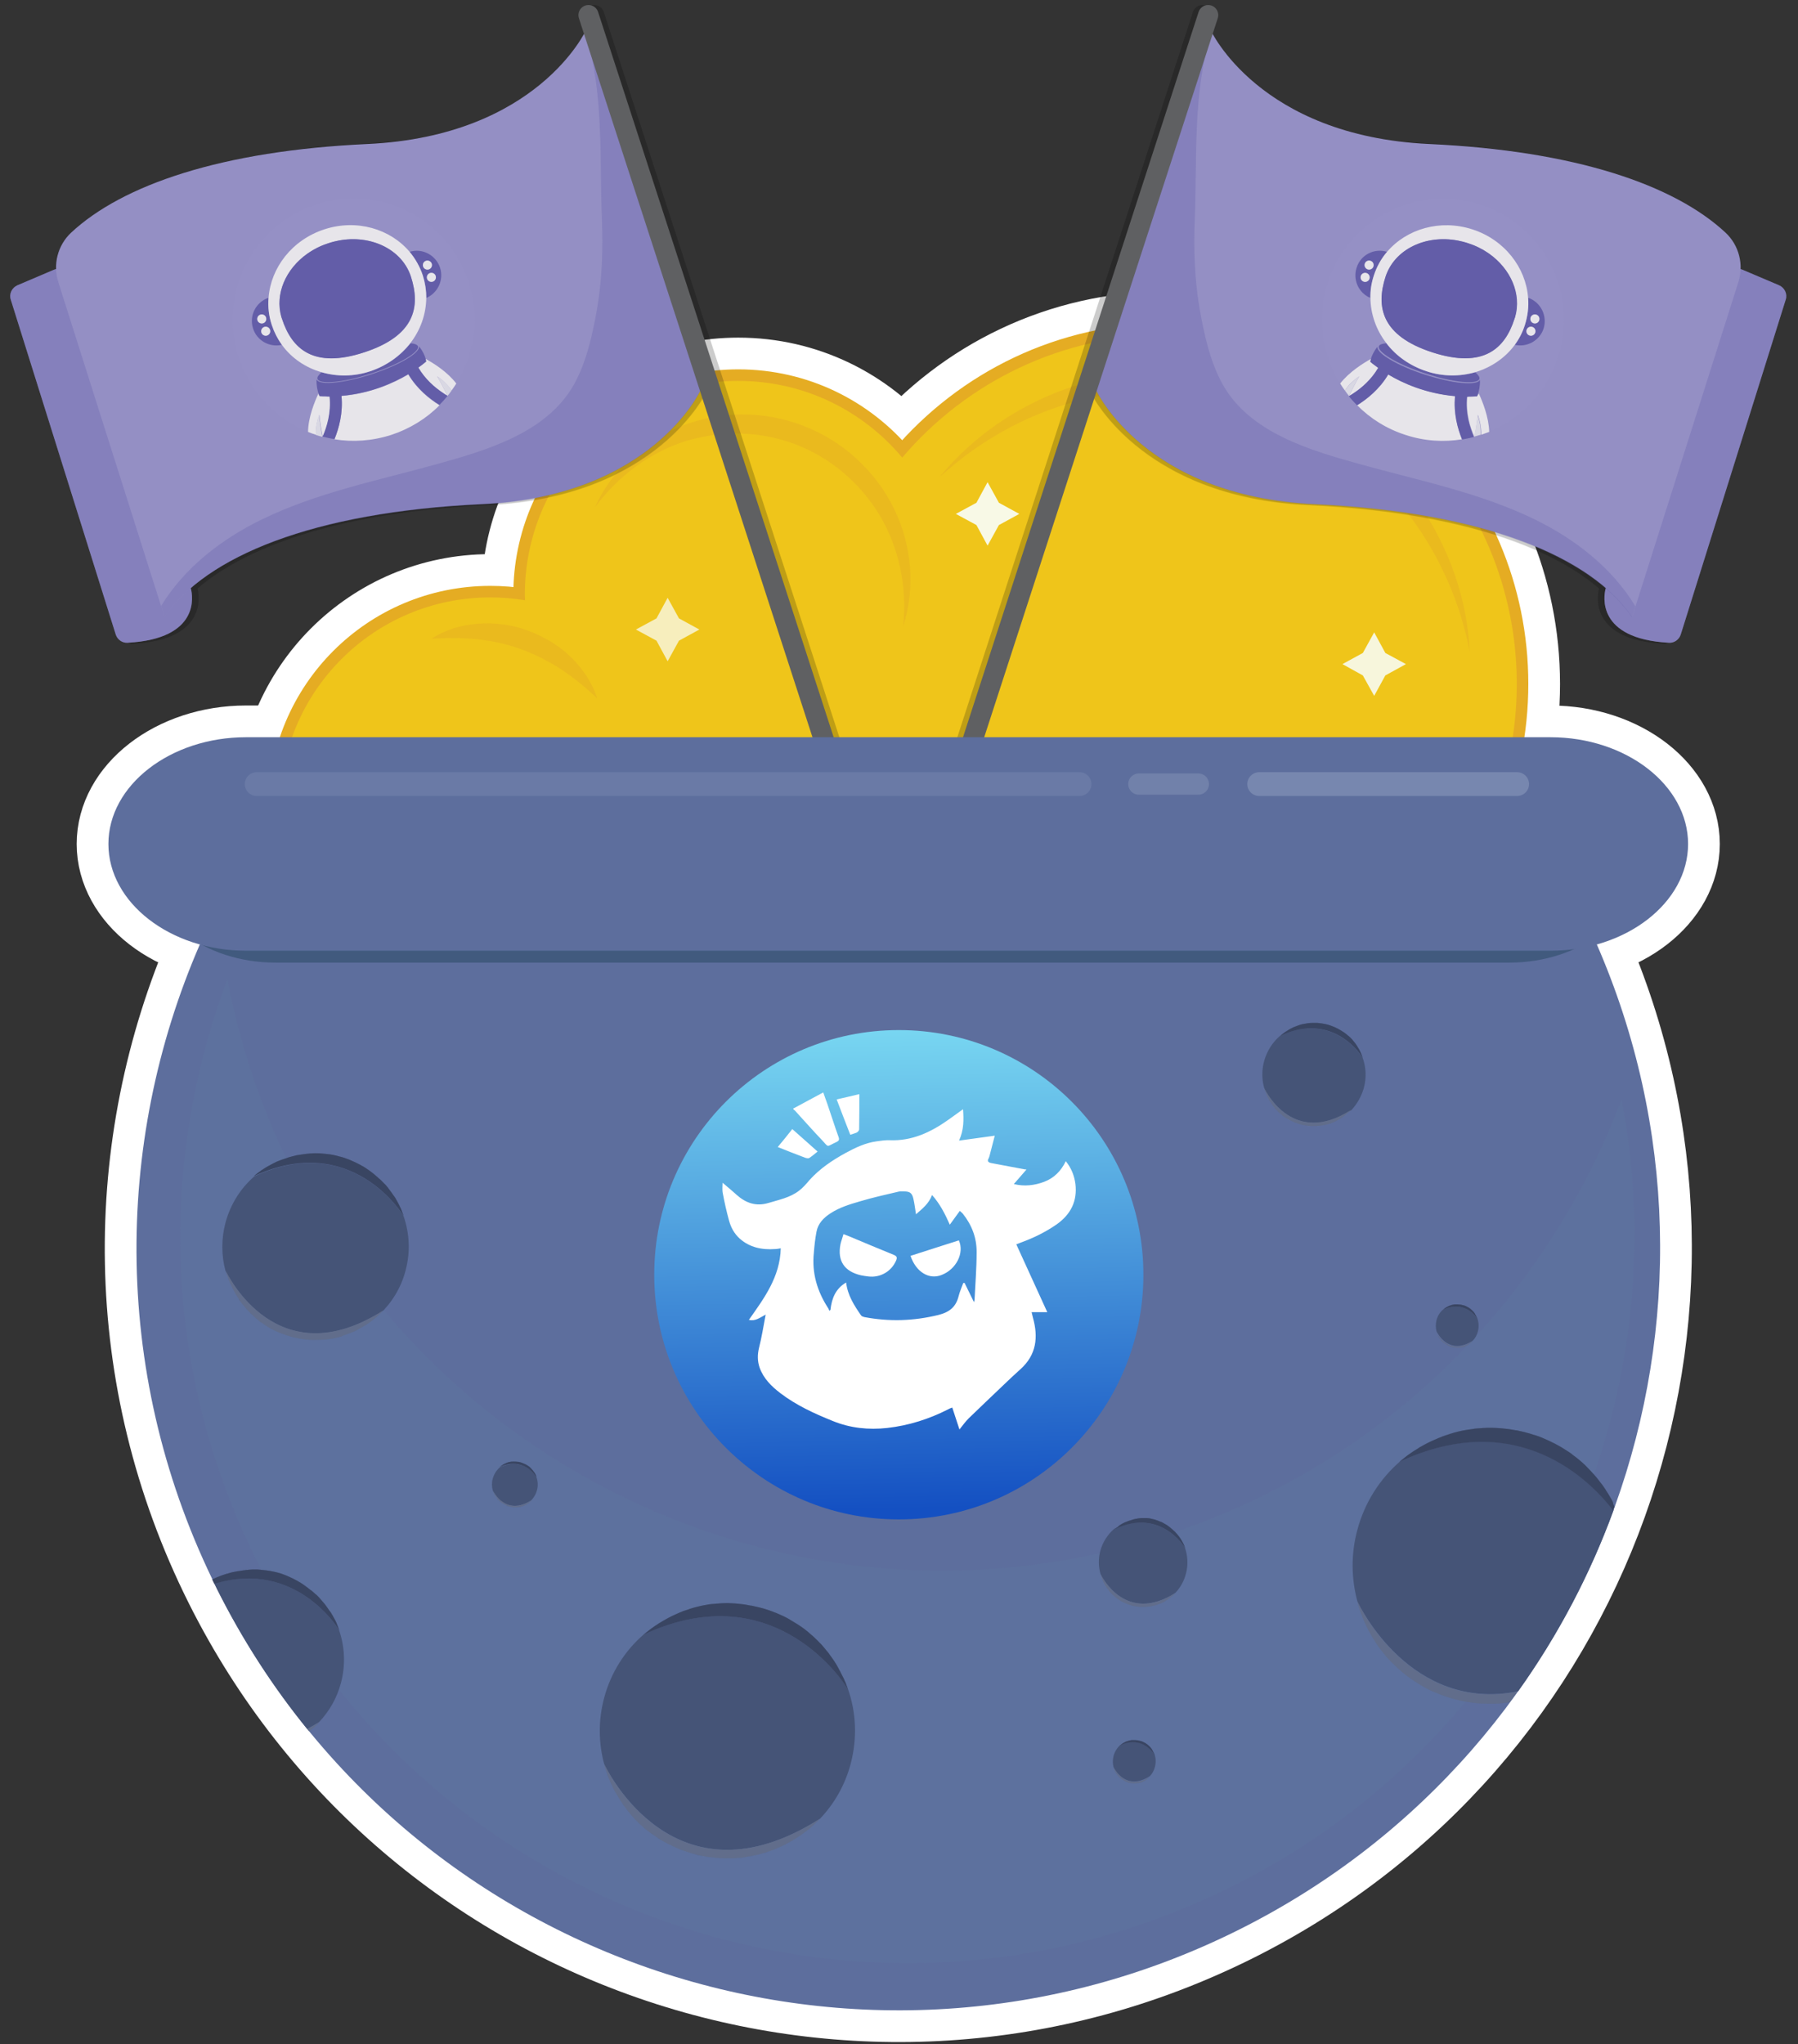 <svg xmlns="http://www.w3.org/2000/svg" xml:space="preserve" x="0" y="0" version="1.1" viewBox="0 0 952 1082"><rect x="0" y="0" width="952" height="1082" fill="#333333" stroke="none"/><style>.st5{fill:#fff}.st10{opacity:.45}.st11{fill:#e5ac23}.st13{opacity:.2}.st16,.st17,.st18{stroke:#000;stroke-miterlimit:10}.st17{opacity:.3;enable-background:new}.st18{fill:none;stroke-width:10.677;stroke-linecap:round}.st19{opacity:.1;stroke:#000;enable-background:new;stroke-miterlimit:10}.st22{fill:#948fc4}.st23{opacity:.3;fill:#635ea8;enable-background:new}.st24{fill:none;stroke:#5f6062;stroke-width:10.677;stroke-linecap:round;stroke-miterlimit:10}.st25{fill:#9590c5}.st26{fill:#635da8}.st27{fill:#e7e5ea}.st28{opacity:.1;fill:#635da8;enable-background:new}.st33{fill:#5d6e9d}.st35{fill:#455477}.st36,.st37{opacity:.5;fill:#2e374f;enable-background:new}.st37{opacity:.15;fill:#fff}</style><path fill="#fff" stroke="#fff" stroke-miterlimit="10" stroke-width="45.8" d="M618.4 177.1c-56.4 0-106.8 25.3-140.7 65.1-20.7-24.8-51.9-40.6-86.8-40.6-62.4 0-113 50.6-113 113 0 1 .1 2 .1 3.1-6-1-12.1-1.5-18.4-1.5-61.6 0-111.4 49.9-111.4 111.4 0 0 222.9 3.1 222.8 3.1h75.9c27.3 68 93.8 116 171.5 116 102 0 184.7-82.7 184.7-184.7s-82.7-184.9-184.7-184.9z"/><path fill="#fff" stroke="#fff" stroke-miterlimit="10" stroke-width="33.587" d="M845.1 499c85.7 195.4 3.9 425.8-189 522.3-199.2 99.7-441.4 19-541.1-180.2-55.6-111.1-55.1-235.6-9.2-341.2"/><path d="M893.8 446.7c0-31.1-32.8-56.5-72.9-56.5H130.3c-40.1 0-72.9 25.4-72.9 56.5s32.8 56.5 72.9 56.5H821c40 0 72.8-25.4 72.8-56.5z" class="st5"/><path fill="none" stroke="#fff" stroke-miterlimit="10" stroke-width="33.587" d="M893.8 446.7c0-31.1-32.8-56.5-72.9-56.5H130.3c-40.1 0-72.9 25.4-72.9 56.5s32.8 56.5 72.9 56.5H821c40 0 72.8-25.4 72.8-56.5z"/><path fill="#e5ac23" stroke="#e5ac23" stroke-miterlimit="10" stroke-width="12.213" d="M618.4 177.1c-56.4 0-106.8 25.3-140.7 65.1-20.7-24.8-51.9-40.6-86.8-40.6-62.4 0-113 50.6-113 113 0 1 .1 2 .1 3.1-6-1-12.1-1.5-18.4-1.5-61.6 0-111.4 49.9-111.4 111.4 0 0 222.9 3.1 222.8 3.1h75.9c27.3 68 93.8 116 171.5 116 102 0 184.7-82.7 184.7-184.7s-82.7-184.9-184.7-184.9z"/><path fill="#efc51a" d="M618.4 177.1c-56.4 0-106.8 25.3-140.7 65.1-20.7-24.8-51.9-40.6-86.8-40.6-62.4 0-113 50.6-113 113 0 1 .1 2 .1 3.1-6-1-12.1-1.5-18.4-1.5-61.6 0-111.4 49.9-111.4 111.4 0 0 222.9 3.1 222.8 3.1h75.9c27.3 68 93.8 116 171.5 116 102 0 184.7-82.7 184.7-184.7s-82.7-184.9-184.7-184.9z"/><g class="st10"><path d="M497.4 252.6c19.5-23.9 47.1-41.7 77.6-50.1 7.6-2.2 15.4-3.6 23.2-4.7l5.9-.6 3-.3 3-.1 5.9-.2 5.9.1c15.9.3 31.7 3.1 46.8 8 30.3 9.8 57.4 29 76.7 53.9 9.8 12.4 17.5 26.3 23.2 40.9 2.7 7.3 5 14.8 6.6 22.4s2.6 15.3 3 23c-5.9-30.3-19.5-58.4-39.2-81s-45.3-39.8-73.6-49c-14.1-4.6-28.9-7.3-43.8-8l-5.6-.2-5.6.1h-2.8l-2.8.2-5.6.3-5.6.6c-.9.1-1.9.2-2.8.3l-2.8.4c-1.8.3-3.7.6-5.5.9l-5.5 1.2c-29.3 6.4-56.9 21.1-79.6 41.9z" class="st11"/></g><g class="st10"><path d="M315 268.5c8.6-19.2 25.4-35.1 45.8-43 5.1-1.9 10.3-3.6 15.8-4.5 2.7-.6 5.4-.8 8.2-1.2 1.4-.1 2.7-.2 4.1-.3s2.8-.2 4.1-.1c11-.1 22.1 2 32.4 6 20.7 7.9 38.1 23.8 47.8 43.5 2.4 4.9 4.4 10 5.8 15.2s2.4 10.6 2.8 15.9c.8 10.7-.3 21.5-3.6 31.5 2.2-20.9-2.2-41.6-12.4-58.7-10.2-17-26-30.5-44.3-37.5-4.6-1.8-9.3-3.1-14.1-4.1-4.8-1-9.7-1.5-14.6-1.7-9.9-.4-19.7 1.1-29.3 3.8-18.9 5.9-36 18.3-48.5 35.2z" class="st11"/></g><g class="st10"><path d="M228.5 338c7.3-4.7 15.9-7.3 24.8-7.9 8.8-.6 17.9.5 26.3 3.7 4.2 1.5 8.2 3.6 12.1 5.8l2.8 1.9 1.4.9 1.3 1 2.6 2.1 2.4 2.3 1.2 1.1 1.1 1.2c.7.8 1.5 1.6 2.2 2.5 1.3 1.8 2.7 3.4 3.9 5.3l1.7 2.8c.5 1 1 1.9 1.5 2.9 1 1.9 1.7 4 2.4 6-3.3-2.9-6.2-5.8-9.5-8.3l-1.2-1-1.2-.9-2.4-1.8c-1.7-1.1-3.2-2.4-4.9-3.4-3.3-2.2-6.8-4.1-10.2-5.9-1.8-.8-3.5-1.8-5.3-2.4l-2.7-1.2-2.7-1c-7.3-2.7-14.9-4.4-22.8-5.3-8.1-.9-16.2-.8-24.8-.4z" class="st11"/></g><g class="st13"><path d="M104.1 311.7c.9 3.5 5.1 26.4-33.5 28.5-2.8.2-5.4-1.6-6.3-4.3L8.7 158.6c-1-3.1.6-6.3 3.5-7.6l19.3-8.2c3.2-1.4 6.9.2 8.2 3.5L103.9 311c.1.2.1.5.2.7z" class="st16"/><path d="M104.1 311.7c.9 3.5 5.1 26.4-33.5 28.5-2.8.2-5.4-1.6-6.3-4.3L8.7 158.6c-1-3.1.6-6.3 3.5-7.6l19.3-8.2c3.2-1.4 6.9.2 8.2 3.5L103.9 311c.1.2.1.5.2.7z" class="st17"/><path d="M90.1 326.5c22-31.8 78-55.5 168.2-59.7 90.1-4.2 115.6-60.3 115.6-60.3L313.3 15.9S287.8 72 197.7 76.2c-77.6 3.6-129.9 21.7-157 46.9-7.2 6.7-9.8 17-6.8 26.3l56.2 177.1z" class="st16"/><path d="M141.7 274.9c29.4-14.3 61.6-20.6 92.8-29.3 26.3-7.3 58.1-16.6 72.4-42.1 6.7-12 9.8-26.5 12.2-39.9 2.7-15.6 3.2-31.5 2.6-47.3-1.3-32.4 1.1-66.4-8.4-97.7-.2-.5-.3-1-.6-1.3.4-.8.7-1.3.7-1.3L374 206.7s-25.5 56.1-115.6 60.3S112 294.7 90.1 326.5l-1.8-5.8c12.3-20.1 31.8-35.3 53.4-45.8z" class="st17"/><path d="m314.6 8 214.5 660.1" class="st18"/><path d="M175.2 209.9c-.9 0-1.8-.1-2.6-.1.8.1 1.7.1 2.6.1zm53.2-18.2c-.4.3-1 .8-2 1.6.9-.7 1.5-1.2 2-1.6z" class="st16"/><path d="M129.3 189c6.1 18.7 19.9 32.6 36.7 39.5.2-7.8 3.5-16 5.5-20.3-.5-1.4-1.1-3.9-1-7.2 1.1 1.9 5.7 1.9 9.4 1.6 5.5-.5 12.5-2.1 19.7-4.4 7.2-2.3 13.8-5.2 18.5-8 3.2-1.9 6.9-4.6 6.7-6.8 2 2.6 3 4.9 3.4 6.4 4.2 2.3 11.7 7 16.4 13.1 9.6-15.5 12.6-34.9 6.5-53.6-10.9-33.6-47.1-52.1-80.7-41.1s-52 47.2-41.1 80.8zm7.7-15.1c-2.2-6.7 1.4-14 8.1-16.3 1.2-16 12.5-30.7 29.5-36.2s34.8-.3 45.2 11.9c6.8-2.1 14 1.6 16.1 8.4 2.1 6.5-1.1 13.4-7.3 16-.1 8.6-3.1 17.1-8.5 24 2.3.2 3.7.7 3.9 1.6.9 2.8-8.8 9.2-24.7 14.4s-27.6 5.7-28.5 2.9c-.3-.9.5-2.1 2.2-3.6-8.4-2.5-15.8-7.5-20.9-14.4-6.3 1.4-13-2.2-15.1-8.7z" class="st16"/><path d="M226.9 145.9c1.3 3.9 1.9 7.8 1.8 11.8 6.1-2.6 9.4-9.5 7.3-16-2.2-6.7-9.4-10.5-16.1-8.4 3 3.7 5.4 7.9 7 12.6zm2.3 1.6c-.4-1.2.3-2.6 1.5-3s2.6.3 3 1.5-.3 2.6-1.5 3-2.6-.2-3-1.5zm-2.1-6.4c-.4-1.2.3-2.6 1.5-3s2.6.3 3 1.5-.3 2.6-1.5 3c-1.3.4-2.6-.3-3-1.5z" class="st16"/><circle cx="229.3" cy="140.3" r="2.4" class="st16"/><circle cx="231.4" cy="146.8" r="2.4" class="st16"/><path d="M234.5 199.2c1.7 2.9 3.6 6.5 5.4 10.4.8-.9 1.5-1.9 2.2-2.9-.1-.2-.3-.4-.4-.6-1.8-2.7-4.4-5-7.2-6.9zm-62.9 9.1c-2 4.3-5.4 12.5-5.5 20.3 1.4.6 2.8 1.1 4.2 1.5v-.8c-.1-3.3.6-6.6 1.8-9.8.3 3.4.9 7.4 1.8 11.6h.1c2.2-5 4.6-12.7 3.7-21.2h-2.3c-.9 0-1.8 0-2.6-.1h-.3c-.3 0-.6-.5-.9-1.5z" class="st16"/><path d="M170.2 229.4v.8c1.2.4 2.3.7 3.5 1-.9-4.3-1.4-8.3-1.8-11.6-1.1 3.1-1.8 6.5-1.7 9.8zm28.9-32.9c-8.8 2.9-17.8 2.8-25.8.5-1.7 1.5-2.5 2.7-2.2 3.6.9 2.8 12.6 2.3 28.5-2.9s25.6-11.6 24.7-14.4c-.3-.9-1.7-1.4-3.9-1.6-5.3 6.6-12.5 11.9-21.3 14.8zm38 11.4c1 .7 1.9 1.2 2.8 1.8v-.1c-1.8-4-3.7-7.5-5.4-10.4 2.8 1.9 5.3 4.3 7.2 6.9.1.2.3.4.4.6.9-1.2 1.7-2.5 2.5-3.7-4.7-6.2-12.2-10.9-16.4-13.1.3 1 .4 1.6.4 1.6s-.1.1-.3.2c-.5.4-1.1.9-2 1.6-.6.4-1.2.9-1.9 1.4 3.7 6.3 8.8 10.6 12.7 13.2zm-53.3 1.7c.9 9.1-1.4 17.2-3.7 22.9 9.7 1.6 20 .9 30-2.3 10-3.3 18.7-8.7 25.6-15.7-5.2-3.2-11.8-8.4-16.5-16.3-7.9 4.6-20 10.1-35.4 11.4z" class="st16"/><path d="M177.5 209.9c.9 8.5-1.5 16.3-3.7 21.2 2.1.5 4.1 1 6.3 1.3 2.3-5.6 4.6-13.8 3.7-22.9 15.4-1.3 27.5-6.8 35.4-11.5 4.6 7.8 11.3 13.1 16.5 16.3 1.5-1.5 2.9-3.1 4.3-4.8-.9-.5-1.8-1.1-2.8-1.8-3.9-2.6-9.1-7-12.7-13.2.7-.5 1.4-1 1.9-1.4 1-.8 1.7-1.3 2-1.6.2-.1.3-.2.3-.2s-.1-.6-.4-1.6c-.4-1.5-1.4-3.8-3.4-6.4.2 2.2-3.5 4.9-6.7 6.8-4.7 2.8-11.3 5.6-18.5 8-7.2 2.3-14.2 3.9-19.7 4.4-3.8.4-8.3.3-9.4-1.6-.1 3.3.5 5.7 1 7.2.3 1 .6 1.5.6 1.5h.3c.9.1 1.8.1 2.6.1.9.2 1.6.2 2.4.2zm-40.5-36c2.1 6.5 8.8 10.1 15.3 8.6-2.3-3.1-4.2-6.7-5.4-10.6-1.5-4.7-2.1-9.6-1.7-14.3-6.8 2.3-10.4 9.6-8.2 16.3zm6.8-5.8c.4 1.2-.3 2.6-1.5 3s-2.6-.3-3-1.5.3-2.6 1.5-3 2.6.2 3 1.5zm-2.4 8c-.4-1.2.3-2.6 1.5-3s2.6.3 3 1.5-.3 2.6-1.5 3-2.6-.3-3-1.5z" class="st16"/><circle cx="143.7" cy="175.3" r="2.4" class="st16"/><circle cx="141.6" cy="168.8" r="2.4" class="st16"/><path d="M146.9 172c1.3 3.9 3.1 7.4 5.4 10.6 5.1 7 12.5 12 20.9 14.4 8.1 2.4 17.1 2.4 25.8-.5 8.8-2.9 16-8.2 21.2-14.8 5.4-6.9 8.4-15.3 8.5-24 0-3.9-.6-7.9-1.8-11.8-1.5-4.7-4-9-7-12.6-10.3-12.2-28.1-17.5-45.2-11.9s-28.3 20.3-29.5 36.2c-.4 4.8.1 9.6 1.7 14.4zm5.4-3.3c-5.2-16 5.9-33.9 24.8-40 18.9-6.1 38.4 1.8 43.5 17.8s2.1 31.3-24.8 40-38.3-1.8-43.5-17.8z" class="st16"/><path d="M152.3 168.7c5.2 16 16.7 26.6 43.5 17.8s29.9-24 24.8-40c-4.7-14.5-21.2-22.4-38.2-19.2l-2.7.6c-.6.2-1.2.3-1.8.5l-.9.3-.9.3c-.6.2-1.2.4-1.7.6-.6.2-1.1.5-1.7.7-.5.2-1 .5-1.5.7-.3.1-.6.3-.9.5-.3.1-.5.3-.8.4-.3.2-.6.3-.9.5-.7.4-1.3.8-1.9 1.2l-.9.6c-11.5 8.1-17.4 21.4-13.8 33.7.1.3.2.5.3.8z" class="st16"/><path d="M234.5 199.2c1.7 2.9 3.6 6.5 5.4 10.4.8-.9 1.5-1.9 2.2-2.9-.1-.2-.3-.4-.4-.6-1.8-2.7-4.4-5-7.2-6.9zm-64.3 30.2v.8c1.2.4 2.3.7 3.5 1-.9-4.3-1.4-8.3-1.8-11.6-1.1 3.1-1.8 6.5-1.7 9.8z" class="st19"/></g><g class="st13"><path d="M847.1 311.7c-.9 3.5-5.1 26.4 33.5 28.5 2.8.2 5.4-1.6 6.3-4.3l55.6-177.3c1-3.1-.6-6.3-3.5-7.6l-19.3-8.2c-3.2-1.4-6.9.2-8.2 3.5L847.4 311c-.1.2-.2.5-.3.7z" class="st16"/><path d="M847.1 311.7c-.9 3.5-5.1 26.4 33.5 28.5 2.8.2 5.4-1.6 6.3-4.3l55.6-177.3c1-3.1-.6-6.3-3.5-7.6l-19.3-8.2c-3.2-1.4-6.9.2-8.2 3.5L847.4 311c-.1.2-.2.5-.3.7z" class="st17"/><path d="M861.2 326.5c-22-31.8-78-55.5-168.2-59.7-90.1-4.2-115.6-60.3-115.6-60.3L638 15.9S663.5 72 753.6 76.2c77.6 3.6 129.9 21.7 157 46.9 7.2 6.7 9.8 17 6.8 26.3l-56.2 177.1z" class="st16"/><path d="M809.6 274.9c-29.4-14.3-61.6-20.6-92.8-29.3-26.3-7.3-58.1-16.6-72.4-42.1-6.7-12-9.8-26.5-12.2-39.9-2.7-15.6-3.2-31.5-2.6-47.3 1.3-32.4-1.1-66.4 8.4-97.7.2-.5.3-1 .6-1.3-.4-.8-.7-1.3-.7-1.3l-60.6 190.7s25.5 56.1 115.6 60.3 146.2 27.9 168.2 59.7l1.8-5.8c-12.3-20.3-31.8-35.5-53.3-46z" class="st17"/><path d="M636.7 8 422.2 668.1" class="st18"/><path d="M778.7 209.8c-.9 0-1.8.1-2.6.1.8 0 1.7 0 2.6-.1zm-53.8-16.5c-1-.8-1.7-1.3-2-1.6.4.4 1.1.9 2 1.6z" class="st16"/><path d="M780.8 108.3c-33.6-10.9-69.8 7.5-80.7 41.1-6.1 18.7-3.1 38.1 6.5 53.6 4.7-6.2 12.2-10.9 16.4-13.1.4-1.5 1.4-3.8 3.4-6.4-.2 2.2 3.5 4.9 6.7 6.8 4.7 2.8 11.3 5.6 18.5 8s14.2 3.9 19.7 4.4c3.8.4 8.3.3 9.4-1.6.1 3.3-.5 5.7-1 7.2 2 4.3 5.3 12.5 5.5 20.3 16.9-6.9 30.7-20.9 36.7-39.5 11-33.7-7.4-69.8-41.1-80.8zm18.2 74.2c-5.1 7-12.5 12-20.9 14.4 1.7 1.5 2.5 2.7 2.2 3.6-.9 2.8-12.6 2.3-28.5-2.9s-25.6-11.6-24.7-14.4c.3-.9 1.7-1.4 3.9-1.6-5.4-6.9-8.4-15.3-8.5-24-6.1-2.6-9.4-9.5-7.3-16 2.2-6.7 9.4-10.5 16.1-8.4 10.3-12.2 28.1-17.5 45.2-11.9s28.3 20.3 29.5 36.2c6.7 2.3 10.3 9.5 8.1 16.3-2 6.6-8.6 10.2-15.1 8.7z" class="st16"/><path d="M731.4 133.3c-6.8-2.1-14 1.6-16.1 8.4-2.1 6.5 1.1 13.4 7.3 16 0-3.9.6-7.9 1.8-11.8 1.5-4.7 3.9-8.9 7-12.6zm-12.3 15.8c-1.2-.4-1.9-1.7-1.5-3 .4-1.2 1.7-1.9 3-1.5 1.2.4 1.9 1.7 1.5 3-.4 1.2-1.8 1.9-3 1.5zm2.1-6.5c-1.2-.4-1.9-1.7-1.5-3 .4-1.2 1.7-1.9 3-1.5s1.9 1.7 1.5 3c-.4 1.2-1.8 1.9-3 1.5z" class="st16"/><circle cx="721.9" cy="140.3" r="2.4" class="st16"/><circle cx="719.8" cy="146.8" r="2.4" class="st16"/><path d="M709.5 206.1c-.1.2-.3.4-.4.6.7 1 1.4 1.9 2.2 2.9 1.8-4 3.7-7.5 5.4-10.4-2.8 1.9-5.3 4.2-7.2 6.9zm69.6 3.7h-.3c-.9 0-1.8.1-2.6.1h-2.3c-.9 8.5 1.5 16.3 3.7 21.2h.1c.9-4.3 1.4-8.3 1.8-11.6 1.1 3.2 1.8 6.6 1.8 9.8v.8l4.2-1.5c-.2-7.8-3.5-16-5.5-20.3-.7 1-.9 1.5-.9 1.5z" class="st16"/><path d="M779.3 219.5c-.3 3.4-.8 7.4-1.8 11.6 1.2-.3 2.3-.7 3.5-1v-.8c.1-3.2-.6-6.6-1.7-9.8zM731 181.7c-2.3.2-3.7.7-3.9 1.6-.9 2.8 8.8 9.2 24.7 14.4s27.6 5.7 28.5 2.9c.3-.9-.5-2.1-2.2-3.6-8.1 2.4-17.1 2.4-25.8-.5-8.9-2.9-16.2-8.2-21.3-14.8zm-4.2 13c-.7-.5-1.4-1-1.9-1.4-.9-.7-1.6-1.2-2-1.6-.2-.1-.3-.2-.3-.2s.1-.6.4-1.6c-4.2 2.3-11.7 7-16.4 13.1.8 1.3 1.6 2.5 2.5 3.7.1-.2.3-.4.4-.6 1.8-2.7 4.4-5 7.2-6.9-1.7 2.9-3.6 6.5-5.4 10.4v.1c.9-.5 1.8-1.1 2.8-1.8 3.9-2.6 9.1-6.9 12.7-13.2zm5.3 3.5c-4.6 7.8-11.3 13.1-16.5 16.3 6.9 7 15.6 12.5 25.6 15.7 10 3.3 20.3 3.9 30 2.3-2.3-5.6-4.6-13.8-3.7-22.9-15.4-1.3-27.6-6.8-35.4-11.4z" class="st16"/><path d="M776.1 209.9c.9 0 1.8-.1 2.6-.1h.3s.3-.5.6-1.5c.5-1.4 1.1-3.9 1-7.2-1.1 1.9-5.7 1.9-9.4 1.6-5.5-.5-12.5-2.1-19.7-4.4-7.2-2.3-13.8-5.2-18.5-8-3.2-1.9-6.9-4.6-6.7-6.8-2 2.6-3 4.9-3.4 6.4-.3 1-.4 1.6-.4 1.6s.1.1.3.2c.3.3 1 .9 2 1.6.6.4 1.2.9 1.9 1.4-3.6 6.2-8.8 10.6-12.7 13.2-1 .7-1.9 1.2-2.8 1.8 1.3 1.7 2.8 3.2 4.3 4.8 5.2-3.2 11.8-8.4 16.5-16.3 7.8 4.7 20 10.1 35.4 11.5-.9 9.1 1.4 17.2 3.7 22.9 2.1-.3 4.2-.8 6.3-1.3-2.2-5-4.6-12.7-3.7-21.2.8-.2 1.6-.2 2.4-.2zm30-52.3c.4 4.7-.2 9.6-1.7 14.3-1.3 3.9-3.1 7.4-5.4 10.6 6.5 1.5 13.2-2.2 15.3-8.6 2.1-6.7-1.5-14-8.2-16.3zm4.3 9c1.2.4 1.9 1.7 1.5 3-.4 1.2-1.7 1.9-3 1.5-1.2-.4-1.9-1.7-1.5-3 .4-1.3 1.8-1.9 3-1.5zm-3.6 11c-1.2-.4-1.9-1.7-1.5-3 .4-1.2 1.7-1.9 3-1.5s1.9 1.7 1.5 3c-.4 1.2-1.7 1.9-3 1.5z" class="st16"/><circle cx="807.6" cy="175.3" r="2.4" class="st16"/><circle cx="809.7" cy="168.8" r="2.4" class="st16"/><path d="M806.1 157.6c-1.2-16-12.5-30.7-29.5-36.2s-34.8-.3-45.2 11.9c-3.1 3.6-5.5 7.9-7 12.6-1.3 3.9-1.9 7.8-1.8 11.8.1 8.6 3.1 17.1 8.5 24 5.1 6.7 12.4 11.9 21.2 14.8 8.8 2.9 17.8 2.8 25.8.5 8.4-2.5 15.8-7.5 20.9-14.4 2.3-3.1 4.2-6.7 5.4-10.6 1.5-4.8 2.1-9.6 1.7-14.4zm-50.7 28.9c-26.9-8.7-29.9-24-24.8-40 5.2-16 24.7-23.9 43.5-17.8s29.9 24 24.8 40-16.6 26.5-43.5 17.8z" class="st16"/><path d="M799.2 167.9c3.6-12.3-2.3-25.6-13.8-33.7l-.9-.6c-.6-.4-1.3-.8-1.9-1.2-.3-.2-.6-.4-.9-.5-.3-.1-.5-.3-.8-.4-.3-.2-.6-.3-.9-.5-.5-.2-1-.5-1.5-.7s-1.1-.5-1.7-.7c-.6-.2-1.1-.4-1.7-.6l-.9-.3-.9-.3c-.6-.2-1.2-.3-1.8-.5l-2.7-.6c-17.1-3.2-33.5 4.7-38.2 19.2-5.2 16-2.1 31.3 24.8 40s38.4-1.8 43.5-17.8c.1-.3.2-.5.3-.8z" class="st16"/><path d="M709.5 206.1c-.1.2-.3.4-.4.6.7 1 1.4 1.9 2.2 2.9 1.8-4 3.7-7.5 5.4-10.4-2.8 1.9-5.3 4.2-7.2 6.9zm69.8 13.4c-.3 3.4-.8 7.4-1.8 11.6 1.2-.3 2.3-.7 3.5-1v-.8c.1-3.2-.6-6.6-1.7-9.8z" class="st19"/></g><path d="M101.1 311.7c.9 3.5 5.1 26.4-33.5 28.5-2.8.2-5.4-1.6-6.3-4.3L5.7 158.6c-1-3.1.6-6.3 3.5-7.6l19.3-8.2c3.2-1.4 6.9.2 8.2 3.5L100.9 311c.1.2.1.5.2.7z" class="st22"/><path d="M101.1 311.7c.9 3.5 5.1 26.4-33.5 28.5-2.8.2-5.4-1.6-6.3-4.3L5.7 158.6c-1-3.1.6-6.3 3.5-7.6l19.3-8.2c3.2-1.4 6.9.2 8.2 3.5L100.9 311c.1.2.1.5.2.7z" class="st23"/><path d="M87.1 326.5c22-31.8 78-55.5 168.2-59.7 90.1-4.2 115.6-60.3 115.6-60.3L310.3 15.9S284.8 72 194.7 76.2c-77.6 3.6-129.9 21.7-157 46.9-7.2 6.7-9.8 17-6.8 26.3l56.2 177.1z" class="st22"/><path d="M138.7 274.9c29.4-14.3 61.6-20.6 92.8-29.3 26.3-7.3 58.1-16.6 72.4-42.1 6.7-12 9.8-26.5 12.2-39.9 2.7-15.6 3.2-31.5 2.6-47.3-1.3-32.4 1.1-66.4-8.4-97.7-.2-.5-.3-1-.6-1.3.4-.8.7-1.3.7-1.3L371 206.7s-25.5 56.1-115.6 60.3S109 294.7 87.1 326.5l-1.8-5.8c12.3-20.1 31.8-35.3 53.4-45.8z" class="st23"/><path d="m311.6 8 214.5 660.1" class="st24"/><path d="M172.2 209.9c-.9 0-1.8-.1-2.6-.1.8.1 1.7.1 2.6.1zm53.2-18.2c-.4.3-1 .8-2 1.6.9-.7 1.5-1.2 2-1.6z" class="st25"/><path d="M126.3 189c6.1 18.7 19.9 32.6 36.7 39.5.2-7.8 3.5-16 5.5-20.3-.5-1.4-1.1-3.9-1-7.2 1.1 1.9 5.7 1.9 9.4 1.6 5.5-.5 12.5-2.1 19.7-4.4 7.2-2.3 13.8-5.2 18.5-8 3.2-1.9 6.9-4.6 6.7-6.8 2 2.6 3 4.9 3.4 6.4 4.2 2.3 11.7 7 16.4 13.1 9.6-15.5 12.6-34.9 6.5-53.6-10.9-33.6-47.1-52.1-80.7-41.1s-52 47.2-41.1 80.8zm7.7-15.1c-2.2-6.7 1.4-14 8.1-16.3 1.2-16 12.5-30.7 29.5-36.2s34.8-.3 45.2 11.9c6.8-2.1 14 1.6 16.1 8.4 2.1 6.5-1.1 13.4-7.3 16-.1 8.6-3.1 17.1-8.5 24 2.3.2 3.7.7 3.9 1.6.9 2.8-8.8 9.2-24.7 14.4s-27.6 5.7-28.5 2.9c-.3-.9.5-2.1 2.2-3.6-8.4-2.5-15.8-7.5-20.9-14.4-6.3 1.4-13-2.2-15.1-8.7z" class="st25"/><path d="M223.9 145.9c1.3 3.9 1.9 7.8 1.8 11.8 6.1-2.6 9.4-9.5 7.3-16-2.2-6.7-9.4-10.5-16.1-8.4 3 3.7 5.4 7.9 7 12.6zm2.3 1.6c-.4-1.2.3-2.6 1.5-3s2.6.3 3 1.5-.3 2.6-1.5 3-2.6-.2-3-1.5zm-2.1-6.4c-.4-1.2.3-2.6 1.5-3s2.6.3 3 1.5-.3 2.6-1.5 3c-1.3.4-2.6-.3-3-1.5z" class="st26"/><circle cx="226.3" cy="140.3" r="2.4" class="st27"/><circle cx="228.4" cy="146.8" r="2.4" class="st27"/><path d="M231.5 199.2c1.7 2.9 3.6 6.5 5.4 10.4.8-.9 1.5-1.9 2.2-2.9-.1-.2-.3-.4-.4-.6-1.8-2.7-4.4-5-7.2-6.9zm-62.9 9.1c-2 4.3-5.4 12.5-5.5 20.3 1.4.6 2.8 1.1 4.2 1.5v-.8c-.1-3.3.6-6.6 1.8-9.8.3 3.4.9 7.4 1.8 11.6h.1c2.2-5 4.6-12.7 3.7-21.2h-2.3c-.9 0-1.8 0-2.6-.1h-.3c-.3 0-.6-.5-.9-1.5z" class="st27"/><path d="M167.2 229.4v.8c1.2.4 2.3.7 3.5 1-.9-4.3-1.4-8.3-1.8-11.6-1.1 3.1-1.8 6.5-1.7 9.8z" class="st27"/><path d="M196.1 196.5c-8.8 2.9-17.8 2.8-25.8.5-1.7 1.5-2.5 2.7-2.2 3.6.9 2.8 12.6 2.3 28.5-2.9s25.6-11.6 24.7-14.4c-.3-.9-1.7-1.4-3.9-1.6-5.3 6.6-12.5 11.9-21.3 14.8z" class="st26"/><path d="M234.1 207.9c1 .7 1.9 1.2 2.8 1.8v-.1c-1.8-4-3.7-7.5-5.4-10.4 2.8 1.9 5.3 4.3 7.2 6.9.1.2.3.4.4.6.9-1.2 1.7-2.5 2.5-3.7-4.7-6.2-12.2-10.9-16.4-13.1.3 1 .4 1.6.4 1.6s-.1.1-.3.2c-.5.4-1.1.9-2 1.6-.6.4-1.2.9-1.9 1.4 3.7 6.3 8.8 10.6 12.7 13.2zm-53.3 1.7c.9 9.1-1.4 17.2-3.7 22.9 9.7 1.6 20 .9 30-2.3 10-3.3 18.7-8.7 25.6-15.7-5.2-3.2-11.8-8.4-16.5-16.3-7.9 4.6-20 10.1-35.4 11.4z" class="st27"/><path d="M174.5 209.9c.9 8.5-1.5 16.3-3.7 21.2 2.1.5 4.1 1 6.3 1.3 2.3-5.6 4.6-13.8 3.7-22.9 15.4-1.3 27.5-6.8 35.4-11.5 4.6 7.8 11.3 13.1 16.5 16.3 1.5-1.5 2.9-3.1 4.3-4.8-.9-.5-1.8-1.1-2.8-1.8-3.9-2.6-9.1-7-12.7-13.2.7-.5 1.4-1 1.9-1.4 1-.8 1.7-1.3 2-1.6.2-.1.3-.2.3-.2s-.1-.6-.4-1.6c-.4-1.5-1.4-3.8-3.4-6.4.2 2.2-3.5 4.9-6.7 6.8-4.7 2.8-11.3 5.6-18.5 8-7.2 2.3-14.2 3.9-19.7 4.4-3.8.4-8.3.3-9.4-1.6-.1 3.3.5 5.7 1 7.2.3 1 .6 1.5.6 1.5h.3c.9.1 1.8.1 2.6.1.9.2 1.6.2 2.4.2zm-40.5-36c2.1 6.5 8.8 10.1 15.3 8.6-2.3-3.1-4.2-6.7-5.4-10.6-1.5-4.7-2.1-9.6-1.7-14.3-6.8 2.3-10.4 9.6-8.2 16.3zm6.8-5.8c.4 1.2-.3 2.6-1.5 3s-2.6-.3-3-1.5.3-2.6 1.5-3 2.6.2 3 1.5zm-2.4 8c-.4-1.2.3-2.6 1.5-3s2.6.3 3 1.5-.3 2.6-1.5 3-2.6-.3-3-1.5z" class="st26"/><circle cx="140.7" cy="175.3" r="2.4" class="st27"/><circle cx="138.6" cy="168.8" r="2.4" class="st27"/><path d="M143.9 172c1.3 3.9 3.1 7.4 5.4 10.6 5.1 7 12.5 12 20.9 14.4 8.1 2.4 17.1 2.4 25.8-.5s16-8.2 21.2-14.8c5.4-6.9 8.4-15.3 8.5-24 0-3.9-.6-7.9-1.8-11.8-1.5-4.7-4-9-7-12.6-10.3-12.2-28.1-17.5-45.2-11.9s-28.3 20.3-29.5 36.2c-.4 4.8.1 9.6 1.7 14.4zm5.4-3.3c-5.2-16 5.9-33.9 24.8-40 18.9-6.1 38.4 1.8 43.5 17.8 5.2 16 2.1 31.3-24.8 40s-38.3-1.8-43.5-17.8z" class="st27"/><path d="M149.3 168.7c5.2 16 16.7 26.6 43.5 17.8s29.9-24 24.8-40c-4.7-14.5-21.2-22.4-38.2-19.2l-2.7.6c-.6.2-1.2.3-1.8.5l-.9.3-.9.3c-.6.2-1.2.4-1.7.6-.6.2-1.1.5-1.7.7-.5.2-1 .5-1.5.7-.3.1-.6.3-.9.5-.3.1-.5.3-.8.4-.3.2-.6.3-.9.5-.7.4-1.3.8-1.9 1.2l-.9.6c-11.5 8.1-17.4 21.4-13.8 33.7.1.3.2.5.3.8z" class="st26"/><path d="M231.5 199.2c1.7 2.9 3.6 6.5 5.4 10.4.8-.9 1.5-1.9 2.2-2.9-.1-.2-.3-.4-.4-.6-1.8-2.7-4.4-5-7.2-6.9zm-64.3 30.2v.8c1.2.4 2.3.7 3.5 1-.9-4.3-1.4-8.3-1.8-11.6-1.1 3.1-1.8 6.5-1.7 9.8z" class="st28"/><path d="M850.1 311.7c-.9 3.5-5.1 26.4 33.5 28.5 2.8.2 5.4-1.6 6.3-4.3l55.6-177.3c1-3.1-.6-6.3-3.5-7.6l-19.3-8.2c-3.2-1.4-6.9.2-8.2 3.5L850.4 311c-.1.2-.2.5-.3.7z" class="st22"/><path d="M850.1 311.7c-.9 3.5-5.1 26.4 33.5 28.5 2.8.2 5.4-1.6 6.3-4.3l55.6-177.3c1-3.1-.6-6.3-3.5-7.6l-19.3-8.2c-3.2-1.4-6.9.2-8.2 3.5L850.4 311c-.1.2-.2.5-.3.7z" class="st23"/><path d="M864.2 326.5c-22-31.8-78-55.5-168.2-59.7-90.1-4.2-115.6-60.3-115.6-60.3L641 15.9S666.5 72 756.6 76.2c77.6 3.6 129.9 21.7 157 46.9 7.2 6.7 9.8 17 6.8 26.3l-56.2 177.1z" class="st22"/><path d="M812.6 274.9c-29.4-14.3-61.6-20.6-92.8-29.3-26.3-7.3-58.1-16.6-72.4-42.1-6.7-12-9.8-26.5-12.2-39.9-2.7-15.6-3.2-31.5-2.6-47.3 1.3-32.4-1.1-66.4 8.4-97.7.2-.5.3-1 .6-1.3-.4-.8-.7-1.3-.7-1.3l-60.6 190.7s25.5 56.1 115.6 60.3 146.2 27.9 168.2 59.7l1.8-5.8c-12.3-20.3-31.8-35.5-53.3-46z" class="st23"/><path d="M639.7 8 425.2 668.1" class="st24"/><path d="M781.7 209.8c-.9 0-1.8.1-2.6.1.8 0 1.7 0 2.6-.1zm-53.8-16.5c-1-.8-1.7-1.3-2-1.6.4.4 1.1.9 2 1.6z" class="st25"/><path d="M783.8 108.3c-33.6-10.9-69.8 7.5-80.7 41.1-6.1 18.7-3.1 38.1 6.5 53.6 4.7-6.2 12.2-10.9 16.4-13.1.4-1.5 1.4-3.8 3.4-6.4-.2 2.2 3.5 4.9 6.7 6.8 4.7 2.8 11.3 5.6 18.5 8s14.2 3.9 19.7 4.4c3.8.4 8.3.3 9.4-1.6.1 3.3-.5 5.7-1 7.2 2 4.3 5.3 12.5 5.5 20.3 16.9-6.9 30.7-20.9 36.7-39.5 11-33.7-7.4-69.8-41.1-80.8zm18.2 74.2c-5.1 7-12.5 12-20.9 14.4 1.7 1.5 2.5 2.7 2.2 3.6-.9 2.8-12.6 2.3-28.5-2.9s-25.6-11.6-24.7-14.4c.3-.9 1.7-1.4 3.9-1.6-5.4-6.9-8.4-15.3-8.5-24-6.1-2.6-9.4-9.5-7.3-16 2.2-6.7 9.4-10.5 16.1-8.4 10.3-12.2 28.1-17.5 45.2-11.9s28.3 20.3 29.5 36.2c6.7 2.3 10.3 9.5 8.1 16.3-2 6.6-8.6 10.2-15.1 8.7z" class="st25"/><path d="M734.4 133.3c-6.8-2.1-14 1.6-16.1 8.4-2.1 6.5 1.1 13.4 7.3 16 0-3.9.6-7.9 1.8-11.8 1.5-4.7 3.9-8.9 7-12.6zm-12.3 15.8c-1.2-.4-1.9-1.7-1.5-3 .4-1.2 1.7-1.9 3-1.5 1.2.4 1.9 1.7 1.5 3-.4 1.2-1.8 1.9-3 1.5zm2.1-6.5c-1.2-.4-1.9-1.7-1.5-3 .4-1.2 1.7-1.9 3-1.5s1.9 1.7 1.5 3c-.4 1.2-1.8 1.9-3 1.5z" class="st26"/><circle cx="724.9" cy="140.3" r="2.4" class="st27"/><circle cx="722.8" cy="146.8" r="2.4" class="st27"/><path d="M712.5 206.1c-.1.2-.3.4-.4.6.7 1 1.4 1.9 2.2 2.9 1.8-4 3.7-7.5 5.4-10.4-2.8 1.9-5.3 4.2-7.2 6.9zm69.6 3.7h-.3c-.9 0-1.8.1-2.6.1h-2.3c-.9 8.5 1.5 16.3 3.7 21.2h.1c.9-4.3 1.4-8.3 1.8-11.6 1.1 3.2 1.8 6.6 1.8 9.8v.8l4.2-1.5c-.2-7.8-3.5-16-5.5-20.3-.7 1-.9 1.5-.9 1.5z" class="st27"/><path d="M782.3 219.5c-.3 3.4-.8 7.4-1.8 11.6 1.2-.3 2.3-.7 3.5-1v-.8c.1-3.2-.6-6.6-1.7-9.8z" class="st27"/><path d="M734 181.7c-2.3.2-3.7.7-3.9 1.6-.9 2.8 8.8 9.2 24.7 14.4s27.6 5.7 28.5 2.9c.3-.9-.5-2.1-2.2-3.6-8.1 2.4-17.1 2.4-25.8-.5-8.9-2.9-16.2-8.2-21.3-14.8z" class="st26"/><path d="M729.8 194.7c-.7-.5-1.4-1-1.9-1.4-.9-.7-1.6-1.2-2-1.6-.2-.1-.3-.2-.3-.2s.1-.6.4-1.6c-4.2 2.3-11.7 7-16.4 13.1.8 1.3 1.6 2.5 2.5 3.7.1-.2.3-.4.4-.6 1.8-2.7 4.4-5 7.2-6.9-1.7 2.9-3.6 6.5-5.4 10.4v.1c.9-.5 1.8-1.1 2.8-1.8 3.9-2.6 9.1-6.9 12.7-13.2zm5.3 3.5c-4.6 7.8-11.3 13.1-16.5 16.3 6.9 7 15.6 12.5 25.6 15.7 10 3.3 20.3 3.9 30 2.3-2.3-5.6-4.6-13.8-3.7-22.9-15.4-1.3-27.6-6.8-35.4-11.4z" class="st27"/><path d="M779.1 209.9c.9 0 1.8-.1 2.6-.1h.3s.3-.5.6-1.5c.5-1.4 1.1-3.9 1-7.2-1.1 1.9-5.7 1.9-9.4 1.6-5.5-.5-12.5-2.1-19.7-4.4-7.2-2.3-13.8-5.2-18.5-8-3.2-1.9-6.9-4.6-6.7-6.8-2 2.6-3 4.9-3.4 6.4-.3 1-.4 1.6-.4 1.6s.1.1.3.2c.3.3 1 .9 2 1.6.6.4 1.2.9 1.9 1.4-3.6 6.2-8.8 10.6-12.7 13.2-1 .7-1.9 1.2-2.8 1.8 1.3 1.7 2.8 3.2 4.3 4.8 5.2-3.2 11.8-8.4 16.5-16.3 7.8 4.7 20 10.1 35.4 11.5-.9 9.1 1.4 17.2 3.7 22.9 2.1-.3 4.2-.8 6.3-1.3-2.2-5-4.6-12.7-3.7-21.2.8-.2 1.6-.2 2.4-.2zm30-52.3c.4 4.7-.2 9.6-1.7 14.3-1.3 3.9-3.1 7.4-5.4 10.6 6.5 1.5 13.2-2.2 15.3-8.6 2.1-6.7-1.5-14-8.2-16.3zm4.3 9c1.2.4 1.9 1.7 1.5 3-.4 1.2-1.7 1.9-3 1.5-1.2-.4-1.9-1.7-1.5-3 .4-1.3 1.8-1.9 3-1.5zm-3.6 11c-1.2-.4-1.9-1.7-1.5-3 .4-1.2 1.7-1.9 3-1.5s1.9 1.7 1.5 3c-.4 1.2-1.7 1.9-3 1.5z" class="st26"/><circle cx="810.6" cy="175.3" r="2.4" class="st27"/><circle cx="812.7" cy="168.8" r="2.4" class="st27"/><path d="M809.1 157.6c-1.2-16-12.5-30.7-29.5-36.2s-34.8-.3-45.2 11.9c-3.1 3.6-5.5 7.9-7 12.6-1.3 3.9-1.9 7.8-1.8 11.8.1 8.6 3.1 17.1 8.5 24 5.1 6.7 12.4 11.9 21.2 14.8 8.8 2.9 17.8 2.8 25.8.5 8.4-2.5 15.8-7.5 20.9-14.4 2.3-3.1 4.2-6.7 5.4-10.6 1.5-4.8 2.1-9.6 1.7-14.4zm-50.7 28.9c-26.9-8.7-29.9-24-24.8-40 5.2-16 24.7-23.9 43.5-17.8s29.9 24 24.8 40-16.6 26.5-43.5 17.8z" class="st27"/><path d="M802.2 167.9c3.6-12.3-2.3-25.6-13.8-33.7l-.9-.6c-.6-.4-1.3-.8-1.9-1.2-.3-.2-.6-.4-.9-.5-.3-.1-.5-.3-.8-.4-.3-.2-.6-.3-.9-.5-.5-.2-1-.5-1.5-.7s-1.1-.5-1.7-.7c-.6-.2-1.1-.4-1.7-.6l-.9-.3-.9-.3c-.6-.2-1.2-.3-1.8-.5l-2.7-.6c-17.1-3.2-33.5 4.7-38.2 19.2-5.2 16-2.1 31.3 24.8 40s38.4-1.8 43.5-17.8c.1-.3.2-.5.3-.8z" class="st26"/><path d="M712.5 206.1c-.1.2-.3.4-.4.6.7 1 1.4 1.9 2.2 2.9 1.8-4 3.7-7.5 5.4-10.4-2.8 1.9-5.3 4.2-7.2 6.9zm69.8 13.4c-.3 3.4-.8 7.4-1.8 11.6 1.2-.3 2.3-.7 3.5-1v-.8c.1-3.2-.6-6.6-1.7-9.8z" class="st28"/><g fill="#f8f9e6"><path d="m539.7 272-10.8 5.9-6 10.9-5.9-10.9-10.9-5.9 10.9-5.9 5.9-10.9 6 10.9z"/><path d="m370.3 333.2-10.8 5.9-6 10.9-5.9-10.9-10.9-5.9 10.9-5.9 5.9-10.9 6 10.9z" opacity=".8"/><path d="m744.4 351.5-10.9 6-5.9 10.8-6-10.8-10.8-6 10.8-5.9 6-10.9 5.9 10.9z" opacity=".95"/></g><path d="M845.1 499c85.7 195.4 3.9 425.8-189 522.3-199.2 99.7-441.4 19-541.1-180.2-55.6-111.1-55.1-235.6-9.2-341.2" class="st33"/><path fill="#5f81a1" d="M642 803.5c-197.4 79.2-421.6-16.6-500.8-214-9.4-23.5-16.2-47.3-20.8-71.2-32.8 87-34.8 185.9 2.6 279 79.2 197.4 303.4 293.2 500.8 214 173.9-69.8 268.8-252.2 234.8-429.6-36.8 97.5-112.3 180-216.6 221.8z" opacity=".15"/><path d="M154.3 707.4c-1-.3-2-.6-2.9-.9 1 .3 1.9.6 2.9.9zm10.1 1.6c-1-.1-2-.1-3-.3 1 .2 2 .3 3 .3zm-3.8-.4c-.8-.1-1.6-.2-2.4-.4.8.2 1.6.3 2.4.4zm-10.1-2.4c-.7-.3-1.4-.5-2.1-.8.7.3 1.4.6 2.1.8zm-11.4-5.8c-.8-.5-1.6-1.1-2.3-1.7.7.5 1.5 1.1 2.3 1.7zm5.7 3.4c-.8-.4-1.7-.9-2.5-1.3.9.4 1.7.8 2.5 1.3zm29.4 4.8c-1 .1-1.9.3-2.9.3 1-.1 2-.2 2.9-.3zm-32.6-6.6-1.8-1.2 1.8 1.2zm6 3.1-2.7-1.2 2.7 1.2zm-11.1-6.6c-.7-.5-1.4-1.1-2-1.7.7.6 1.3 1.1 2 1.7zm30.9 10.6h-2.5 2.5zm-10-1c-1-.2-2-.4-3-.7.9.3 1.9.5 3 .7zm23.5-1c-.9.3-1.9.5-2.8.7.9-.2 1.8-.4 2.8-.7zm-3.7.9c-.7.2-1.5.3-2.2.4.7-.1 1.5-.2 2.2-.4zm33.1-72c.3.6.6 1.1.9 1.7-.3-.5-.6-1.1-.9-1.7zM199 622.1c.6.5 1.3 1.1 1.9 1.7-.7-.6-1.3-1.2-1.9-1.7zm2 1.8c.7.6 1.3 1.3 1.9 1.9-.6-.6-1.2-1.3-1.9-1.9zm-4.2-3.5 1.5 1.2c-.5-.5-1-.9-1.5-1.2zm10.2 10.4c.5.6.9 1.3 1.4 2-.5-.7-.9-1.4-1.4-2zm-12.6-12.1c.5.4 1.1.7 1.6 1.1-.5-.4-1-.8-1.6-1.1zm10.9 9.9c.4.5.8 1 1.1 1.5-.3-.5-.7-1-1.1-1.5zm-1.8-2.2c.4.5.9.9 1.3 1.4-.5-.4-.9-.9-1.3-1.4zm-23.6-14.3c.9.3 1.9.5 2.8.8-1-.3-1.9-.6-2.8-.8zm3.6 1.1c.6.2 1.3.5 1.9.7-.7-.2-1.3-.4-1.9-.7zm2.8 1.1c.6.3 1.2.5 1.8.8-.6-.3-1.2-.5-1.8-.8zm2.6 1.2 2.4 1.2-2.4-1.2zm2.4 1.3c.8.5 1.6.9 2.4 1.4-.8-.5-1.5-1-2.4-1.4zm21.5 24.3c.3.7.6 1.5.8 2.2-.3-.7-.6-1.5-.8-2.2zm-17.7 59.2c-.7.5-1.3.9-2 1.3.7-.4 1.4-.8 2-1.3zm-5.3 3.2c-.9.4-1.7.9-2.6 1.3.9-.4 1.8-.8 2.6-1.3zm18.7-70.5c.5.8.9 1.5 1.4 2.3-.4-.8-.9-1.5-1.4-2.3zm-24.8 73.2c-.9.3-1.8.6-2.8.9.9-.3 1.8-.6 2.8-.9zm2.8-1.1c-.7.3-1.4.6-2.1.8.7-.2 1.4-.5 2.1-.8zm5.9-3-2.1 1.2 2.1-1.2zm5.5-3.8c-.8.6-1.5 1.2-2.3 1.7.8-.5 1.5-1.1 2.3-1.7zm-27.1 10.6c-.8.1-1.6.1-2.5.1.8 0 1.6 0 2.5-.1zm40.8-70.3c.3.6.5 1.1.8 1.7-.2-.6-.5-1.2-.8-1.7zm-11.4 57.7c-.6.5-1.1 1-1.7 1.5.6-.5 1.1-1 1.7-1.5zM177 611.4c.9.2 1.9.4 2.8.7-.9-.3-1.8-.5-2.8-.7zm-15-.7c.6-.1 1.3-.1 1.9-.2-.6.1-1.3.1-1.9.2zm-41.8 64.5c-.2-.7-.5-1.5-.7-2.3.3.8.5 1.5.7 2.3zm14.5-52.7c.7-.6 1.4-1.2 2.1-1.7-.7.6-1.4 1.1-2.1 1.7zM122.6 681c-.3-.7-.6-1.3-.9-2 .3.7.6 1.3.9 2zm-1.2-2.7c-.4-.9-.7-1.8-1-2.7.3 1 .6 1.9 1 2.7zm16.1-58c.5-.4 1-.7 1.5-1.1-.5.3-1 .7-1.5 1.1zm2.3-1.6c.5-.3 1.1-.7 1.6-1-.5.3-1.1.6-1.6 1zm-8.1 75.5c-.7-.7-1.3-1.4-1.9-2.1.6.7 1.3 1.4 1.9 2.1zm10.4-77c.8-.5 1.6-.9 2.4-1.3-.8.4-1.6.8-2.4 1.3zm-12.5 74.6c-.5-.6-1.1-1.3-1.6-1.9.5.6 1 1.2 1.6 1.9zm-5.5-7.9c-.4-.7-.8-1.4-1.1-2.1.3.7.7 1.4 1.1 2.1zm1.7 2.8-1.5-2.4 1.5 2.4zm1.7 2.4-1.2-1.8c.3.7.7 1.3 1.2 1.8z" class="st35"/><path d="m202.9 693.7-2.1 2.1c6.5-6.1 11.5-14 13.9-23.2 2.7-9.9 2.1-19.9-1-28.9-.3-.5-27.3-45.1-79-21.1-7.2 6.2-12.6 14.6-15.3 24.5-2.3 8.7-2.2 17.5 0 25.6 1.1 2 27.5 56.6 83.5 21z" class="st35"/><path d="M159.1 611.1c.6-.1 1.3-.2 1.9-.3-.6.1-1.3.2-1.9.3zm5.7-.6c.9 0 1.8-.1 2.8-.1-1 0-1.9 0-2.8.1zm-30.9 85.7c-.5-.5-1.1-1-1.6-1.5.5.5 1 1 1.6 1.5z" class="st35"/><path d="M167.5 610.4c.9 0 1.9.1 2.8.1-.9 0-1.8-.1-2.8-.1zm3.7.2c.7.1 1.3.1 2 .2-.7-.1-1.3-.2-2-.2zm-18.2 1.9c.9-.3 1.7-.5 2.6-.7-.9.2-1.8.4-2.6.7zm-5.3 1.9c.6-.2 1.2-.5 1.8-.7-.6.2-1.2.4-1.8.7zm2.7-1.1 1.8-.6-1.8.6zm23.8-2.4c.7.1 1.3.2 2 .3-.7-.1-1.4-.2-2-.3zm-18.6.9 2.7-.6c-.9.2-1.8.3-2.7.6zm-11.1 4.1 2.4-1.2-2.4 1.2z" class="st35"/><path d="M209.9 635.3c.1.2.3.5.4.7-.1-.2-.2-.4-.4-.7zm-9.1-11.5c.1 0 .1.1.2.1-.1 0-.1-.1-.2-.1zm7.6 9c.1.1.1.2.2.2-.1-.1-.2-.1-.2-.2zm-58.9-19.1.9-.3-.9.3zm53.4 12.1.6.6-.6-.6zm1.8 2.1c.2.2.4.5.6.7-.2-.2-.4-.5-.6-.7zm1.8 2.2c.2.2.4.5.5.7-.2-.2-.3-.5-.5-.7zm-59.6-15.4c.3-.1.5-.2.8-.3-.2.1-.5.2-.8.3zm-5.5 2.9c.2-.1.5-.3.7-.4-.2.1-.5.3-.7.4zm-2.4 1.6c.3-.2.5-.4.8-.5-.3.1-.5.3-.8.5zm24.9-8.7c.3 0 .6 0 .9-.1-.3.1-.6.1-.9.1zm49.8 33.1c0-.1-.1-.2-.1-.3 0 .1.1.2.1.3zm-1.3-3.3c.1.3.2.5.3.8-.1-.3-.2-.5-.3-.8zm-21.2-23.6s.1 0 .1.1c0 0 0-.1-.1-.1zm-15.1-5.4c.3.1.6.1.9.2-.3-.1-.6-.2-.9-.2zm6.5 1.6c.3.1.6.2.8.3-.2-.1-.5-.2-.8-.3zm-9.4-2.1c.3 0 .7.1 1 .1-.4 0-.7-.1-1-.1zm-2.9-.3c.3 0 .6 0 .9.1-.3 0-.6-.1-.9-.1zm-12 .7c.3-.1.6-.1.8-.1-.3 0-.6.1-.8.1zm-6.1 1.5c.3-.1.5-.2.8-.3-.3.2-.6.2-.8.3zm8.8-1.9c.3 0 .6-.1 1-.1-.3 0-.7 0-1 .1zm35 9c.3.2.5.4.8.6-.3-.2-.5-.4-.8-.6zm-2.3-1.6c.2.2.5.3.7.5-.2-.2-.4-.3-.7-.5zm4.6 3.3c.2.2.5.4.7.6-.3-.2-.5-.4-.7-.6zm-61.5-.7c.2-.2.5-.3.7-.5-.2.2-.5.3-.7.5zm51.3-5.7c.3.1.5.2.8.4-.3-.1-.6-.3-.8-.4zm-2.8-1.2c.3.1.6.2.9.4-.2-.1-.5-.3-.9-.4zm25.9 23.8c.1.3.3.6.4.9-.1-.3-.2-.6-.4-.9z" class="st36"/><path d="M213.7 643.6c0-.1-.1-.2-.1-.3-.3-.7-.5-1.5-.8-2.2-.1-.3-.2-.5-.3-.8-.2-.6-.5-1.1-.8-1.7-.1-.3-.3-.6-.4-.9-.3-.6-.6-1.1-.9-1.7-.1-.2-.3-.5-.4-.7-.4-.8-.9-1.6-1.4-2.3-.1-.1-.1-.2-.2-.2-.4-.7-.9-1.3-1.4-2-.2-.2-.4-.5-.5-.7-.4-.5-.8-1-1.1-1.5-.2-.2-.4-.5-.6-.7-.4-.5-.8-1-1.3-1.4l-.6-.6c-.6-.7-1.3-1.3-1.9-1.9-.1-.1-.1-.1-.2-.1-.6-.6-1.2-1.1-1.9-1.7-.2-.2-.5-.4-.7-.6l-1.5-1.2c-.3-.2-.5-.4-.8-.6-.5-.4-1.1-.7-1.6-1.1-.2-.2-.5-.3-.7-.5-.8-.5-1.6-1-2.4-1.4 0 0-.1 0-.1-.1l-2.4-1.2c-.3-.1-.5-.3-.8-.4-.6-.3-1.2-.5-1.8-.8-.3-.1-.6-.3-.9-.4-.6-.2-1.2-.5-1.9-.7-.3-.1-.6-.2-.8-.3-.9-.3-1.8-.6-2.8-.8-.9-.3-1.9-.5-2.8-.7-.3-.1-.6-.1-.9-.2-.7-.1-1.3-.2-2-.3-.3 0-.7-.1-1-.1-.7-.1-1.3-.1-2-.2-.3 0-.6-.1-.9-.1-.9-.1-1.9-.1-2.8-.1-.9 0-1.9 0-2.8.1-.3 0-.6 0-.9.1-.6 0-1.3.1-1.9.2-.3 0-.6.1-1 .1-.6.1-1.3.2-1.9.3-.3 0-.6.1-.8.1-.9.2-1.8.3-2.7.6-.9.2-1.8.5-2.6.7-.3.1-.5.2-.8.3l-1.8.6-.9.3c-.6.2-1.2.5-1.8.7-.3.1-.5.2-.8.3l-2.4 1.2c-.8.4-1.6.9-2.4 1.3-.2.1-.5.3-.7.4-.5.3-1.1.7-1.6 1-.3.2-.5.4-.8.5-.5.4-1 .7-1.5 1.1-.2.2-.5.3-.7.5-.7.6-1.4 1.1-2.1 1.7 52-24 79 20.6 79.3 21.1z" class="st35"/><path d="M213.7 643.6c0-.1-.1-.2-.1-.3-.3-.7-.5-1.5-.8-2.2-.1-.3-.2-.5-.3-.8-.2-.6-.5-1.1-.8-1.7-.1-.3-.3-.6-.4-.9-.3-.6-.6-1.1-.9-1.7-.1-.2-.3-.5-.4-.7-.4-.8-.9-1.6-1.4-2.3-.1-.1-.1-.2-.2-.2-.4-.7-.9-1.3-1.4-2-.2-.2-.4-.5-.5-.7-.4-.5-.8-1-1.1-1.5-.2-.2-.4-.5-.6-.7-.4-.5-.8-1-1.3-1.4l-.6-.6c-.6-.7-1.3-1.3-1.9-1.9-.1-.1-.1-.1-.2-.1-.6-.6-1.2-1.1-1.9-1.7-.2-.2-.5-.4-.7-.6l-1.5-1.2c-.3-.2-.5-.4-.8-.6-.5-.4-1.1-.7-1.6-1.1-.2-.2-.5-.3-.7-.5-.8-.5-1.6-1-2.4-1.4 0 0-.1 0-.1-.1l-2.4-1.2c-.3-.1-.5-.3-.8-.4-.6-.3-1.2-.5-1.8-.8-.3-.1-.6-.3-.9-.4-.6-.2-1.2-.5-1.9-.7-.3-.1-.6-.2-.8-.3-.9-.3-1.8-.6-2.8-.8-.9-.3-1.9-.5-2.8-.7-.3-.1-.6-.1-.9-.2-.7-.1-1.3-.2-2-.3-.3 0-.7-.1-1-.1-.7-.1-1.3-.1-2-.2-.3 0-.6-.1-.9-.1-.9-.1-1.9-.1-2.8-.1-.9 0-1.9 0-2.8.1-.3 0-.6 0-.9.1-.6 0-1.3.1-1.9.2-.3 0-.6.1-1 .1-.6.1-1.3.2-1.9.3-.3 0-.6.1-.8.1-.9.2-1.8.3-2.7.6-.9.2-1.8.5-2.6.7-.3.1-.5.2-.8.3l-1.8.6-.9.3c-.6.2-1.2.5-1.8.7-.3.1-.5.2-.8.3l-2.4 1.2c-.8.4-1.6.9-2.4 1.3-.2.1-.5.3-.7.4-.5.3-1.1.7-1.6 1-.3.2-.5.4-.8.5-.5.4-1 .7-1.5 1.1-.2.2-.5.3-.7.5-.7.6-1.4 1.1-2.1 1.7 52-24 79 20.6 79.3 21.1z" class="st36"/><path d="M148.4 705.4c-.3-.1-.5-.2-.8-.3.3.1.6.2.8.3zm16.5 3.6h-.6.6zm-3.6-.3c-.3 0-.5-.1-.8-.1.3.1.6.1.8.1zm-9.9-2.2c-.3-.1-.6-.2-.8-.3.2.1.5.2.8.3zm6.8 1.8c-.3-.1-.6-.1-.9-.2.3.1.6.1.9.2zm-13.3-4.5-.1-.1.1.1zm30.1 4.6c-.2 0-.5.1-.7.1.2 0 .4 0 .7-.1zm-32.7-6c-.3-.1-.5-.3-.8-.5.3.2.6.4.8.5zm29 6.5h-.5.5zm-3 .2h-.9.9zM128 689.8c-.2-.2-.3-.5-.5-.7.1.3.3.5.5.7zm11.7 11c-.2-.2-.5-.3-.7-.5.3.2.5.4.7.5zm-13.5-13.4c-.1-.2-.3-.4-.4-.6.1.1.3.4.4.6zm-3.2-5.6c-.1-.3-.3-.5-.4-.8.1.3.2.5.4.8zm-1.3-2.8c-.1-.2-.2-.5-.3-.7.1.3.2.5.3.7zm-1.3-3.3c-.1-.2-.1-.3-.2-.5.1.1.1.3.2.5zm9.4 16.4c-.1-.1-.2-.2-.2-.3 0 .1.1.2.2.3zm-10.4-19.6c0 .1.1.3.1.4 0-.1 0-.2-.1-.4zm17.3 26.1-.2-.2.2.2zm41.3 9.3c-.3.1-.5.1-.8.2.3-.1.6-.2.8-.2zm-45.7-13.2-.6-.6.6.6zm2.2 2.1-.6-.6.6.6zm-10.2-12.5c-.1-.1-.1-.3-.2-.4.1.2.1.3.2.4zm60.1 21.6c-.3.1-.5.2-.8.3.3-.1.6-.2.8-.3zm2.8-1.1c-.2.1-.5.2-.7.3.3-.1.5-.2.7-.3zm11.3-7c-.2.2-.4.3-.6.5.2-.2.4-.4.6-.5zm-2.9 2.2c-.1.1-.3.2-.4.3.1-.1.2-.2.4-.3zm-5.3 3.3c-.2.1-.3.2-.5.3.2-.2.3-.3.5-.3zm2.8-1.7c-.2.2-.5.3-.7.4.2-.1.5-.2.7-.4zm-12.2 5.5zm19.9-11.4-.6.6.6-.6z" class="st37"/><path d="M183.7 706.2c.3-.1.5-.2.8-.3.7-.3 1.4-.5 2.1-.8.2-.1.5-.2.7-.3.9-.4 1.8-.8 2.6-1.3.2-.1.3-.2.5-.3l2.1-1.2c.2-.1.5-.3.7-.4.7-.4 1.4-.9 2-1.3.1-.1.3-.2.4-.3.8-.6 1.6-1.1 2.3-1.7.2-.2.4-.3.6-.5.6-.5 1.2-1 1.7-1.5l.6-.6c.7-.7 1.4-1.3 2.1-2.1-56 35.6-82.4-18.9-83.4-21.1 0 .1.1.2.1.3.2.8.4 1.5.7 2.3.1.2.1.3.2.5.3.9.6 1.8 1 2.7.1.2.2.5.3.7.3.7.6 1.3.9 2 .1.3.3.5.4.8.4.7.7 1.4 1.1 2.1.1.1.1.3.2.4l1.5 2.4c.1.2.3.4.4.6l1.2 1.8c.2.2.3.5.5.7.5.7 1 1.3 1.6 1.9.1.1.2.2.2.3.6.7 1.3 1.4 1.9 2.1l.6.6c.5.5 1 1 1.6 1.5l.6.6c.7.6 1.3 1.1 2 1.7l.2.2c.8.6 1.5 1.2 2.3 1.7.2.2.5.3.7.5l1.8 1.2c.3.2.5.3.8.5.8.5 1.6.9 2.5 1.3l.1.1c.9.4 1.8.9 2.7 1.2.3.1.5.2.8.3.7.3 1.4.5 2.1.8.3.1.6.2.8.3 1 .3 1.9.6 2.9.9 1 .3 2 .5 3 .7.3.1.6.1.9.2.8.1 1.6.3 2.4.4.3 0 .5.1.8.1l3 .3h.6c.8 0 1.7.1 2.5 0h.9c.8 0 1.6-.1 2.5-.1h.5c1-.1 2-.2 2.9-.3.2 0 .5-.1.7-.1.8-.1 1.5-.3 2.2-.4.3-.1.5-.1.8-.2 1-.2 1.9-.5 2.8-.7 1.1-.6 2-.9 3-1.2z" class="st35"/><path d="M183.7 706.2c.3-.1.5-.2.8-.3.7-.3 1.4-.5 2.1-.8.2-.1.5-.2.7-.3.9-.4 1.8-.8 2.6-1.3.2-.1.3-.2.5-.3l2.1-1.2c.2-.1.5-.3.7-.4.7-.4 1.4-.9 2-1.3.1-.1.3-.2.4-.3.8-.6 1.6-1.1 2.3-1.7.2-.2.4-.3.6-.5.6-.5 1.2-1 1.7-1.5l.6-.6c.7-.7 1.4-1.3 2.1-2.1-56 35.6-82.4-18.9-83.4-21.1 0 .1.1.2.1.3.2.8.4 1.5.7 2.3.1.2.1.3.2.5.3.9.6 1.8 1 2.7.1.2.2.5.3.7.3.7.6 1.3.9 2 .1.3.3.5.4.8.4.7.7 1.4 1.1 2.1.1.1.1.3.2.4l1.5 2.4c.1.2.3.4.4.6l1.2 1.8c.2.2.3.5.5.7.5.7 1 1.3 1.6 1.9.1.1.2.2.2.3.6.7 1.3 1.4 1.9 2.1l.6.6c.5.5 1 1 1.6 1.5l.6.6c.7.6 1.3 1.1 2 1.7l.2.2c.8.6 1.5 1.2 2.3 1.7.2.2.5.3.7.5l1.8 1.2c.3.2.5.3.8.5.8.5 1.6.9 2.5 1.3l.1.1c.9.4 1.8.9 2.7 1.2.3.1.5.2.8.3.7.3 1.4.5 2.1.8.3.1.6.2.8.3 1 .3 1.9.6 2.9.9 1 .3 2 .5 3 .7.3.1.6.1.9.2.8.1 1.6.3 2.4.4.3 0 .5.1.8.1l3 .3h.6c.8 0 1.7.1 2.5 0h.9c.8 0 1.6-.1 2.5-.1h.5c1-.1 2-.2 2.9-.3.2 0 .5-.1.7-.1.8-.1 1.5-.3 2.2-.4.3-.1.5-.1.8-.2 1-.2 1.9-.5 2.8-.7 1.1-.6 2-.9 3-1.2z" class="st37"/><path d="M589.9 809.2c-3.4 3-6 6.9-7.3 11.6-1.1 4.2-1 8.4.1 12.3.9 1.9 13.5 26.6 39.6 10 2.6-2.7 4.6-6.2 5.6-10.1 1.3-4.7 1-9.5-.5-13.8-.1-.2-12.9-21.4-37.5-10zm16.5-5.7h.3-.3zm7 1.4c.1.1.3.1.4.2-.1 0-.2-.1-.4-.2zm-4.6-1.1c.1 0 .3 0 .4.1-.1-.1-.2-.1-.4-.1zm-4.5-.3h.3-.3zm-21.1 31.3c0-.1-.1-.1-.1-.2 0 0 0 .1.1.2zm8.3-26.8.3-.3-.3.3zm2-1.3c.1-.1.2-.1.3-.2-.1.1-.2.1-.3.2zm1.9-1c.1 0 .2-.1.3-.1-.1 0-.2.1-.3.1zm2.1-.9c.1 0 .3-.1.4-.1-.1 0-.3.1-.4.1zm23.9 5.1c.1 0 .1 0 0 0 .1 0 .1 0 0 0zm2.9 3.3c.1.1.1.2.2.3 0-.1-.1-.2-.2-.3zm1.2 1.8c.1.1.1.2.2.3-.1-.1-.1-.2-.2-.3zm-2.7-3.6.3.3-.3-.3zm3.8 5.6c.1.1.1.3.2.4-.1-.1-.2-.2-.2-.4zm-7-8.7.3.3-.3-.3zm-35.5 28.6c-.1-.2-.1-.3-.2-.5 0 .2.1.3.2.5zm33.5-29.9c.1.1.2.1.3.2-.1-.1-.2-.1-.3-.2zm-1.9-1.1c.1.1.2.1.3.2-.1-.1-.2-.1-.3-.2zm-7.1 44.3h-.4.4z" class="st35"/><path d="M601.8 803.8c.1 0 .3 0 .4-.1-.1 0-.2 0-.4.1zm13.5 44.4c-.1.1-.2.1-.4.2.1-.1.3-.2.4-.2zm-18.1.8c-.2-.1-.3-.1-.5-.2.2 0 .3.1.5.2zm20-1.8c-.1.1-.3.2-.4.3.1-.2.3-.2.4-.3zm-22.4.8c0-.1 0-.1 0 0 0-.1 0-.1 0 0zm24.3-2.1-.2.2.2-.2zm-8 3.8c-.2 0-.3.1-.5.1.2 0 .3-.1.5-.1zm-4.5.7h-.5.5zm-4.7-.2c-.2 0-.4-.1-.6-.1.2 0 .4 0 .6.1zm19-5.7c-.1.1-.3.2-.4.3.1-.1.2-.2.4-.3zm-16.9 5.9h-.3.3zm9.1-1.3c-.1.1-.3.1-.4.1.1 0 .2-.1.4-.1zm-28-10.3c0-.1-.1-.1-.1-.2 0 .1 0 .2.1.2zm4.2 5.3zm-1.6-1.7c-.1 0-.1 0 0 0zm-1.4-1.6c-.1-.1-.2-.3-.3-.4.1.1.2.2.3.4zm4.7 4.7c-.1 0-.1 0 0 0-.1 0-.1 0 0 0zm2 1.4c-.1-.1-.3-.2-.4-.3.1.1.2.2.4.3z" class="st35"/><path d="M593.8 806.5c.5-.3 1.1-.6 1.6-.8-.6.3-1.1.5-1.6.8zm8.5-2.8c.7-.1 1.3-.1 2-.2-.7 0-1.4.1-2 .2zm2.3-.2h1.9-1.9zm-8.9 2.1c.6-.3 1.2-.5 1.8-.7-.6.2-1.2.4-1.8.7zm-3.9 2.1c.5-.4 1.1-.7 1.6-1.1-.5.4-1 .8-1.6 1.1zm6.1-3c.6-.2 1.3-.4 1.9-.6-.6.2-1.3.4-1.9.6zm1.9-.6c.7-.2 1.3-.3 2-.4-.6.2-1.3.3-2 .4zm-9.9 5.1c.5-.4 1-.9 1.6-1.2-.6.4-1.1.8-1.6 1.2zm28-2c.6.4 1.1.7 1.6 1.2-.5-.5-1-.9-1.6-1.2zm2 1.4c.5.4 1 .9 1.5 1.3-.4-.4-1-.9-1.5-1.3zm3.2 3.1 1.2 1.5c-.3-.5-.8-1-1.2-1.5zm-1.6-1.7 1.4 1.4c-.5-.5-.9-1-1.4-1.4zm3 3.5c.3.5.7 1 1 1.5-.3-.5-.6-1-1-1.5zm3 5.8c-.2-.6-.5-1.2-.7-1.8.2.5.5 1.1.7 1.8zm-1.8-4c.3.6.6 1.2.9 1.7-.3-.5-.6-1.1-.9-1.7zm-18.9-11.8c.7 0 1.4.1 2 .2-.7 0-1.3-.1-2-.2zm7 1.6c.6.2 1.3.5 1.9.8-.6-.3-1.2-.5-1.9-.8zm-2.4-.8c.7.2 1.4.4 2 .7-.6-.3-1.3-.5-2-.7zm-2.1-.5c.7.1 1.4.3 2.1.5-.7-.2-1.4-.3-2.1-.5zm6.7 2.3c.6.3 1.1.6 1.6.9-.5-.3-1-.6-1.6-.9z" class="st36"/><path d="M627.5 819.3c-.2-.6-.5-1.2-.7-1.8-.1-.1-.1-.3-.2-.4-.3-.6-.6-1.2-.9-1.7 0-.1-.1-.2-.2-.3-.3-.5-.6-1-1-1.5-.1-.1-.1-.2-.2-.3l-1.2-1.5-.3-.3c-.4-.5-.9-1-1.4-1.4-.5-.5-1-.9-1.5-1.3l-.3-.3c-.5-.4-1.1-.8-1.6-1.2-.1-.1-.2-.1-.3-.2-.5-.3-1.1-.6-1.6-.9-.1-.1-.2-.1-.3-.2-.6-.3-1.2-.6-1.9-.8-.1-.1-.3-.1-.4-.2-.7-.2-1.3-.5-2-.7s-1.4-.3-2.1-.5c-.1 0-.3-.1-.4-.1-.7-.1-1.4-.2-2-.2h-2.5c-.7 0-1.3.1-2 .2-.1 0-.3 0-.4.1-.7.1-1.3.2-2 .4s-1.3.4-1.9.6c-.1 0-.3.1-.4.1-.6.2-1.2.5-1.8.7-.1 0-.2.1-.3.1-.5.3-1.1.5-1.6.8-.1.1-.2.1-.3.2-.6.3-1.1.7-1.6 1.1l-.3.3c-.5.4-1.1.8-1.6 1.2 24.2-11.5 37 9.7 37.2 10z" class="st35"/><path d="M627.5 819.3c-.2-.6-.5-1.2-.7-1.8-.1-.1-.1-.3-.2-.4-.3-.6-.6-1.2-.9-1.7 0-.1-.1-.2-.2-.3-.3-.5-.6-1-1-1.5-.1-.1-.1-.2-.2-.3l-1.2-1.5-.3-.3c-.4-.5-.9-1-1.4-1.4-.5-.5-1-.9-1.5-1.3l-.3-.3c-.5-.4-1.1-.8-1.6-1.2-.1-.1-.2-.1-.3-.2-.5-.3-1.1-.6-1.6-.9-.1-.1-.2-.1-.3-.2-.6-.3-1.2-.6-1.9-.8-.1-.1-.3-.1-.4-.2-.7-.2-1.3-.5-2-.7s-1.4-.3-2.1-.5c-.1 0-.3-.1-.4-.1-.7-.1-1.4-.2-2-.2h-2.5c-.7 0-1.3.1-2 .2-.1 0-.3 0-.4.1-.7.1-1.3.2-2 .4s-1.3.4-1.9.6c-.1 0-.3.1-.4.1-.6.2-1.2.5-1.8.7-.1 0-.2.1-.3.1-.5.3-1.1.5-1.6.8-.1.1-.2.1-.3.2-.6.3-1.1.7-1.6 1.1l-.3.3c-.5.4-1.1.8-1.6 1.2 24.2-11.5 37 9.7 37.2 10z" class="st36"/><path d="M599.2 849.6c-.7-.2-1.4-.4-2-.7.7.3 1.3.5 2 .7zm-6.7-3c-.5-.4-1.1-.7-1.6-1.1.6.4 1.1.8 1.6 1.1zm24.3.8c-.5.3-1 .5-1.5.8.5-.3 1-.5 1.5-.8zm-20.1 1.4c-.6-.3-1.3-.5-1.9-.8.6.3 1.3.5 1.9.8zm22.2-2.7c-.5.4-1.1.7-1.7 1.1.6-.4 1.1-.7 1.7-1.1zm-8.3 3.7c-.6.2-1.3.3-2 .4.7-.1 1.4-.2 2-.4zm-6.9.6c-.6 0-1.2-.1-1.8-.2.6.1 1.2.1 1.8.2zm2.3 0h-2.1 2.1zm-4.7-.3c-.7-.1-1.4-.3-2.1-.4.7.1 1.4.3 2.1.4zm19.2-5.3c-.5.4-.9.7-1.4 1.1.5-.3.9-.7 1.4-1.1zm-5.6 3.6c-.6.3-1.2.5-1.8.7.6-.2 1.2-.5 1.8-.7zm-6.7 1.8c-.6.1-1.1.1-1.7.2.6 0 1.2-.1 1.7-.2zm-13.4-2.3c-.6-.3-1.2-.7-1.8-1 .6.4 1.2.7 1.8 1zm-8.8-7.5c-.4-.5-.7-1-1-1.5.4.4.7 1 1 1.5zm3 3.4c-.5-.4-.9-.9-1.3-1.4.4.5.8 1 1.3 1.4zm1.9 1.7c-.5-.4-1-.9-1.5-1.3.4.4.9.8 1.5 1.3zm-5.9-6.8-.9-1.8c.2.6.5 1.2.9 1.8zm2.6 3.6c-.4-.5-.8-1-1.2-1.6.3.6.7 1.1 1.2 1.6zm-5-9.3c.1.5.3 1 .5 1.5-.2-.5-.3-.9-.5-1.5.1.1 0 0 0 0zm1.2 3.4c-.2-.6-.5-1.1-.7-1.7.3.6.5 1.2.7 1.7zm38.5 6.7c-.5.5-1 .9-1.5 1.4.6-.5 1.1-.9 1.5-1.4zm-9.7 6.1c-.5.2-1 .3-1.6.5.6-.1 1.1-.3 1.6-.5z" class="st37"/><path d="M582.7 833.2c.1.5.3.9.4 1.4 0 .1.1.1.1.2.2.6.4 1.1.7 1.7.1.2.1.3.2.5l.9 1.8c0 .1.1.1.1.2.3.5.6 1 1 1.5.1.1.2.3.3.4.4.5.8 1.1 1.2 1.6l.1.1c.4.5.8.9 1.3 1.4.1.1.2.2.4.3.5.5 1 .9 1.5 1.3 0 0 .1 0 .1.1.5.4 1 .8 1.6 1.1.1.1.3.2.4.3.6.4 1.2.7 1.8 1 .6.3 1.2.6 1.9.8.2.1.3.1.5.2.7.2 1.3.5 2 .7s1.4.3 2.1.4c.2 0 .4.1.6.1.6.1 1.2.2 1.8.2h2.9c.6 0 1.1-.1 1.7-.2h.4c.7-.1 1.3-.2 2-.4.2 0 .3-.1.5-.1.5-.1 1.1-.3 1.6-.5.1 0 .3-.1.4-.1.6-.2 1.2-.5 1.8-.7.1-.1.2-.1.4-.2.5-.2 1-.5 1.5-.8.1-.1.3-.2.4-.3.6-.3 1.1-.7 1.7-1.1l.2-.2c.5-.3.9-.7 1.4-1.1.1-.1.3-.2.4-.3.5-.4 1-.9 1.5-1.4-26.3 16.6-38.9-8.1-39.8-9.9z" class="st35"/><path d="M582.7 833.2c.1.5.3.9.4 1.4 0 .1.1.1.1.2.2.6.4 1.1.7 1.7.1.2.1.3.2.5l.9 1.8c0 .1.1.1.1.2.3.5.6 1 1 1.5.1.1.2.3.3.4.4.5.8 1.1 1.2 1.6l.1.1c.4.5.8.9 1.3 1.4.1.1.2.2.4.3.5.5 1 .9 1.5 1.3 0 0 .1 0 .1.1.5.4 1 .8 1.6 1.1.1.1.3.2.4.3.6.4 1.2.7 1.8 1 .6.3 1.2.6 1.9.8.2.1.3.1.5.2.7.2 1.3.5 2 .7s1.4.3 2.1.4c.2 0 .4.1.6.1.6.1 1.2.2 1.8.2h2.9c.6 0 1.1-.1 1.7-.2h.4c.7-.1 1.3-.2 2-.4.2 0 .3-.1.5-.1.5-.1 1.1-.3 1.6-.5.1 0 .3-.1.4-.1.6-.2 1.2-.5 1.8-.7.1-.1.2-.1.4-.2.5-.2 1-.5 1.5-.8.1-.1.3-.2.4-.3.6-.3 1.1-.7 1.7-1.1l.2-.2c.5-.3.9-.7 1.4-1.1.1-.1.3-.2.4-.3.5-.4 1-.9 1.5-1.4-26.3 16.6-38.9-8.1-39.8-9.9z" class="st37"/><path d="M683.5 593.3s0-.1 0 0c0-.1 0 0 0 0zm8.2 2.5c-.2 0-.4-.1-.6-.1.2.1.4.1.6.1zm24.4-45.1c.1.1.2.2.3.4 0-.2-.2-.3-.3-.4zm-34.1-5.5c.1-.1.2-.1.3-.2-.1.1-.2.1-.3.2zm4.3 49.2c-.2-.1-.4-.1-.6-.2.2.1.4.2.6.2zm-2.2-50.3c.1-.1.2-.1.3-.2 0 .1-.1.1-.3.2z" class="st35"/><path d="M715.5 587.6c3-3.2 5.3-7.2 6.6-11.7 1.5-5.5 1.2-11-.6-16-.2-.3-15.2-25-43.7-11.7-4 3.4-7 8.1-8.5 13.5-1.3 4.9-1.2 9.8.1 14.3 1 2.2 15.7 31 46.1 11.6zm-44.5-7.2c-.1-.2-.2-.4-.2-.5 0 .1.1.3.2.5zm23.5-38.9h.4-.4z" class="st35"/><path d="M681.4 592.1c-.2-.1-.3-.2-.5-.3.1 0 .3.1.5.3zm10.3-50.3c.2 0 .3-.1.5-.1-.2 0-.4.1-.5.1zm-5.1 1.3c.2-.1.3-.1.5-.2-.2 0-.3.1-.5.2zm10.4-1.6h.4-.4zm.2 54.6h-.6.6zm10.1-2.6c-.1.1-.3.1-.4.2.2 0 .3-.1.4-.2zm-13.1 2.6h-.3.3zm15.4-3.8c-.2.1-.3.2-.5.3.1-.1.3-.2.5-.3zm-34.4-5.5c-.1 0 0 0 0 0zm29.6 7.8c-.2.1-.3.1-.5.2.1-.1.3-.2.5-.2zm15.7-37.3c.1.2.1.3.2.5-.1-.2-.2-.4-.2-.5zM679 590.4s-.1 0 0 0c-.1 0 0 0 0 0zm.6-43.7c.1-.1.3-.2.4-.3-.1.1-.2.2-.4.3zm-2.5 42.1-.4-.4c.1.2.3.3.4.4zm-3.5-3.9c-.1-.2-.2-.3-.3-.5.1.2.2.3.3.5zm38.2 6c-.1.1-.2.1-.2.2 0-.1.1-.1.2-.2zm2.1-1.7c-.2.1-.3.3-.5.4.1-.1.3-.2.5-.4zm5.3-34.3c.1.1.1.2.2.3 0-.1-.1-.2-.2-.3zm-1.3-2.1c.1.1.2.2.2.3-.1 0-.1-.2-.2-.3zm-12.7-9.6c.2.1.3.1.5.2-.2-.1-.4-.2-.5-.2zm-2.8 52.1c-.2 0-.4.1-.5.1.2 0 .3-.1.5-.1zm-2.6-53.5c.2 0 .3.1.5.1-.1 0-.3-.1-.5-.1zm8 2.5c.1.1.2.1.4.2-.1 0-.2-.1-.4-.2zm6.7 4.7zm-2.2-1.9c.1.1.3.2.4.3-.1-.1-.2-.2-.4-.3zm-2.2-1.5c.1.1.2.1.3.2-.1-.1-.2-.2-.3-.2zm-10.5 50.3c-.2 0-.3 0-.5.1.2-.1.3-.1.5-.1zm-27.5-13.3c0-.1-.1-.1-.1-.2.1.1.1.2.1.2zm-2.2-4.7c0-.1-.1-.2-.1-.2.1 0 .1.1.1.2z" class="st35"/><path d="M716.5 551c.5.6 1 1.2 1.4 1.8-.5-.6-.9-1.2-1.4-1.8zm1.6 2.2c.4.6.8 1.2 1.1 1.8-.3-.7-.7-1.3-1.1-1.8zm-9.9-8.7zm4.5 2.9 1.8 1.5-1.8-1.5zm-20.5-5.7c.8-.1 1.5-.2 2.3-.2-.8 0-1.6.1-2.3.2zm18.2 4.1c.7.4 1.3.9 1.9 1.3-.6-.5-1.2-.9-1.9-1.3zm-13-4.3c.8.1 1.6.1 2.4.3l-2.4-.3zm22 13.7c.4.7.7 1.3 1 2-.3-.6-.6-1.3-1-2zm-13.7-11.8c.7.3 1.5.6 2.2 1-.8-.4-1.5-.7-2.2-1zm-23.4 1.6c.6-.3 1.2-.7 1.9-1-.7.4-1.3.7-1.9 1zm20.5-2.6c.8.2 1.6.5 2.4.8-.8-.3-1.6-.6-2.4-.8zm-2.5-.5c.8.1 1.6.3 2.4.5-.7-.2-1.5-.4-2.4-.5zm-5.4-.4h2.2-2.2zm-10.4 2.4c.7-.3 1.4-.6 2.1-.8-.7.2-1.4.5-2.1.8zm30 5.1c.6.5 1.1 1.1 1.6 1.7-.5-.6-1-1.2-1.6-1.7zm-36.7-.8 1.8-1.5-1.8 1.5zm43.7 11.7c-.3-.7-.5-1.4-.9-2.1.4.6.7 1.3.9 2.1 0-.1 0 0 0 0zm-32.1-17.7c.8-.2 1.5-.3 2.3-.4-.8.1-1.6.2-2.3.4zm-2.3.7c.7-.2 1.5-.5 2.3-.7-.8.2-1.6.4-2.3.7zm-7.1 3.5c.6-.4 1.3-.9 1.9-1.2-.6.4-1.2.8-1.9 1.2z" class="st36"/><path d="M721.5 559.8c-.2-.7-.5-1.4-.8-2.1-.1-.2-.1-.3-.2-.5-.3-.7-.7-1.4-1-2-.1-.1-.1-.2-.2-.3-.4-.6-.7-1.2-1.1-1.8-.1-.1-.2-.2-.2-.3-.4-.6-.9-1.2-1.4-1.8-.1-.1-.2-.2-.3-.4-.5-.6-1-1.1-1.6-1.7l-1.8-1.5c-.1-.1-.3-.2-.4-.3-.6-.5-1.2-.9-1.9-1.3-.1-.1-.2-.1-.3-.2-.6-.4-1.2-.7-1.9-1.1-.1-.1-.2-.1-.4-.2-.7-.4-1.4-.7-2.2-1-.2-.1-.3-.1-.5-.2-.8-.3-1.6-.6-2.4-.8-.8-.2-1.6-.4-2.4-.5-.2 0-.3-.1-.5-.1l-2.4-.3h-3c-.8 0-1.6.1-2.3.2-.2 0-.3 0-.5.1-.8.1-1.6.3-2.3.4-.8.2-1.5.4-2.3.7-.2.1-.3.1-.5.2-.7.3-1.4.5-2.1.8-.1.1-.2.1-.3.2-.6.3-1.3.6-1.9 1-.1.1-.2.1-.3.2-.7.4-1.3.8-1.9 1.2-.1.1-.3.2-.4.3-.6.5-1.3.9-1.8 1.5 28.4-13.3 43.3 11.3 43.5 11.6z" class="st35"/><path d="M721.5 559.8c-.2-.7-.5-1.4-.8-2.1-.1-.2-.1-.3-.2-.5-.3-.7-.7-1.4-1-2-.1-.1-.1-.2-.2-.3-.4-.6-.7-1.2-1.1-1.8-.1-.1-.2-.2-.2-.3-.4-.6-.9-1.2-1.4-1.8-.1-.1-.2-.2-.3-.4-.5-.6-1-1.1-1.6-1.7l-1.8-1.5c-.1-.1-.3-.2-.4-.3-.6-.5-1.2-.9-1.9-1.3-.1-.1-.2-.1-.3-.2-.6-.4-1.2-.7-1.9-1.1-.1-.1-.2-.1-.4-.2-.7-.4-1.4-.7-2.2-1-.2-.1-.3-.1-.5-.2-.8-.3-1.6-.6-2.4-.8-.8-.2-1.6-.4-2.4-.5-.2 0-.3-.1-.5-.1l-2.4-.3h-3c-.8 0-1.6.1-2.3.2-.2 0-.3 0-.5.1-.8.1-1.6.3-2.3.4-.8.2-1.5.4-2.3.7-.2.1-.3.1-.5.2-.7.3-1.4.5-2.1.8-.1.1-.2.1-.3.2-.6.3-1.3.6-1.9 1-.1.1-.2.1-.3.2-.7.4-1.3.8-1.9 1.2-.1.1-.3.2-.4.3-.6.5-1.3.9-1.8 1.5 28.4-13.3 43.3 11.3 43.5 11.6z" class="st36"/><path d="M672 582.4c-.4-.7-.7-1.4-1.1-2.1.4.8.7 1.5 1.1 2.1zm1.3 2-1.2-1.8 1.2 1.8zm-2.6-4.6c-.3-.6-.5-1.3-.8-2 .3.7.5 1.4.8 2zm31.2 15.6c-.8.2-1.5.3-2.3.4.8-.1 1.5-.2 2.3-.4zm-26.8-8.7c-.5-.6-1-1.2-1.4-1.8.4.6.9 1.2 1.4 1.8zm18.8 9.4c-.7 0-1.4-.1-2.1-.2.6 0 1.4.1 2.1.2zm21.6-8.5c-.5.6-1.1 1.1-1.7 1.6.6-.5 1.2-1 1.7-1.6zm-2.1 2c-.5.4-1.1.9-1.6 1.3.5-.4 1.1-.8 1.6-1.3zm-1.9 1.5c-.6.4-1.3.9-1.9 1.3.6-.4 1.3-.9 1.9-1.3zm-34.8-2.7c-.5-.5-1-1-1.5-1.6.5.6 1 1.1 1.5 1.6zm19.9 7.7h-2.4 2.4zm7.7-1.4c-.6.2-1.2.4-1.8.5.5-.1 1.2-.3 1.8-.5zm-5.2 1.2c-.7.1-1.3.1-2 .2.7 0 1.4-.1 2-.2zm7.8-2.2-2.1.9 2.1-.9zm2.2-1.1c-.6.3-1.1.6-1.7.9.5-.3 1.1-.5 1.7-.9zm-39.8-16.7c.2.6.3 1.2.5 1.8-.2-.5-.3-1.1-.5-1.6v-.2zm21.8 19.8c-.8-.1-1.6-.3-2.4-.5.8.2 1.6.4 2.4.5zm-2.5-.5c-.8-.2-1.6-.5-2.4-.8.8.3 1.6.6 2.4.8zm-9.7-4.8-1.8-1.5 1.8 1.5zm4.6 2.8-2.1-1.2c.6.5 1.3.9 2.1 1.2zm-2.6-1.5c-.6-.4-1.3-.8-1.9-1.3.6.5 1.2.9 1.9 1.3zm4.8 2.5c-.7-.3-1.5-.6-2.2-1 .7.4 1.4.7 2.2 1z" class="st37"/><path d="M669.4 576c.1.5.3 1.1.5 1.6 0 .1.1.2.1.2.2.7.5 1.3.8 2 .1.2.2.4.2.5.3.7.7 1.4 1.1 2.1 0 .1.1.1.1.2l1.2 1.8c.1.2.2.3.3.5.5.6.9 1.2 1.4 1.8l.1.1c.5.5 1 1.1 1.5 1.6l.4.4 1.8 1.5s.1 0 .1.1c.6.5 1.2.9 1.9 1.3.2.1.3.2.5.3l2.1 1.2h.1c.7.3 1.4.7 2.2 1 .2.1.4.1.6.2.8.3 1.6.5 2.4.8.8.2 1.6.4 2.4.5.2 0 .4.1.6.1.7.1 1.4.2 2.1.2h3.3c.7 0 1.3-.1 2-.2.2 0 .3 0 .5-.1.8-.1 1.5-.3 2.3-.4.2 0 .4-.1.5-.1.6-.2 1.2-.3 1.8-.5.2-.1.3-.1.5-.2.7-.3 1.4-.5 2.1-.9.1-.1.3-.1.4-.2.6-.3 1.2-.6 1.7-.9.2-.1.3-.2.5-.3.7-.4 1.3-.8 1.9-1.3.1-.1.2-.1.2-.2.6-.4 1.1-.8 1.6-1.3.2-.1.3-.3.5-.4.6-.5 1.2-1.1 1.7-1.6-30.3 19.6-45-9.2-46-11.4z" class="st35"/><path d="M669.4 576c.1.5.3 1.1.5 1.6 0 .1.1.2.1.2.2.7.5 1.3.8 2 .1.2.2.4.2.5.3.7.7 1.4 1.1 2.1 0 .1.1.1.1.2l1.2 1.8c.1.2.2.3.3.5.5.6.9 1.2 1.4 1.8l.1.1c.5.5 1 1.1 1.5 1.6l.4.4 1.8 1.5s.1 0 .1.1c.6.5 1.2.9 1.9 1.3.2.1.3.2.5.3l2.1 1.2h.1c.7.3 1.4.7 2.2 1 .2.1.4.1.6.2.8.3 1.6.5 2.4.8.8.2 1.6.4 2.4.5.2 0 .4.1.6.1.7.1 1.4.2 2.1.2h3.3c.7 0 1.3-.1 2-.2.2 0 .3 0 .5-.1.8-.1 1.5-.3 2.3-.4.2 0 .4-.1.5-.1.6-.2 1.2-.3 1.8-.5.2-.1.3-.1.5-.2.7-.3 1.4-.5 2.1-.9.1-.1.3-.1.4-.2.6-.3 1.2-.6 1.7-.9.2-.1.3-.2.5-.3.7-.4 1.3-.8 1.9-1.3.1-.1.2-.1.2-.2.6-.4 1.1-.8 1.6-1.3.2-.1.3-.3.5-.4.6-.5 1.2-1.1 1.7-1.6-30.3 19.6-45-9.2-46-11.4z" class="st37"/><path d="M603.5 921.4c.4.1.9.3 1.3.4-.4-.1-.9-.3-1.3-.4zm-11.2 18.8c-.2-.2-.4-.5-.6-.7.2.2.4.5.6.7zm6.7 3.5c-.5-.1-.9-.1-1.4-.3.5.1 1 .2 1.4.3zm.5-22.6h.9c-.3-.1-.6-.1-.9 0zm4 22.3c-.4.1-.7.2-1.1.2.4-.1.8-.1 1.1-.2z" class="st35"/><path d="M589.6 929.4c-.5 2-.5 4.1 0 5.9.4.9 6.5 12.9 19.2 4.8 1.3-1.3 2.2-3 2.7-4.9.6-2.3.5-4.6-.2-6.7-.1-.1-6.3-10.4-18.2-4.9-1.7 1.6-2.9 3.6-3.5 5.8zm11.3-8.4c.3 0 .6 0 .9.1-.3 0-.6-.1-.9-.1z" class="st35"/><path d="M595.9 942.8c-.3-.1-.6-.3-.9-.5.3.2.6.3.9.5zm-.3-20.6c.3-.1.5-.2.8-.4-.3.1-.6.3-.8.4zm6.6 21.4c-.4.1-.9.1-1.4.1.5 0 1 0 1.4-.1zm-4.6-.2c-.5-.1-.9-.3-1.3-.5.4.2.9.4 1.3.5zm-6.2-4.2c-.3-.4-.5-.7-.7-1.1.2.3.5.7.7 1.1zm5.3-17.5zm-6.1 16.2c-.2-.3-.4-.7-.5-1.1.2.4.3.8.5 1.1zm9.9 5.9c-.4 0-.7 0-1.1-.1.4 0 .7.1 1.1.1zm-10.5-7.3-.3-.9c0 .3.1.6.3.9zm18.4-12.4.9.9-.9-.9zm-1-.8c.3.2.6.5.9.8-.2-.3-.6-.5-.9-.8zm-1 18.9-1.2.6 1.2-.6zm-.1-19.6c.3.2.5.3.7.5-.2-.2-.4-.3-.7-.5zm-11.6 19.5zm7.5-21c.4.1.9.1 1.3.3-.4-.1-.9-.2-1.3-.3zm5.3 20.3c-.3.2-.6.4-.8.6.3-.2.6-.4.8-.6zm-14-.1c-.3-.3-.6-.5-.9-.8.3.3.6.6.9.8zm11.6-19.3c.3.1.6.3.8.4-.2-.2-.5-.3-.8-.4zm-.1 20.9c-.3.1-.7.3-1 .4.3-.2.6-.3 1-.4zm3.8-2.7c-.3.3-.6.6-1 .9.4-.3.7-.6 1-.9zm1.4-13.8c.2.2.3.5.4.8-.1-.3-.2-.5-.4-.8zm-15.8-3.6c.2-.2.5-.3.7-.4-.2.1-.4.3-.7.4zm16.4 4.7c.2.3.3.7.4 1.1 0-.4-.2-.7-.4-1.1zm-17.7-3.7c.3-.3.6-.5 1-.8-.4.3-.7.5-1 .8zm16.4 1.5c.2.2.4.5.5.7-.2-.2-.3-.4-.5-.7z" class="st35"/><path d="M595.2 922.4c.1-.1.3-.1.4-.2-.2.1-.3.1-.4.2zm1.1-.6c.1 0 .2-.1.4-.1-.1 0-.2.1-.4.1zm15 6.9c0-.1 0-.1 0 0 0-.1 0-.1 0 0zm-10.9-7.7h.5-.5zm-7.3 2.8zm12.9-1.4c.1.1.3.1.4.2-.2-.1-.3-.1-.4-.2zm-6.8-1.3h.4-.4zM610 926c.1.1.2.2.2.4 0-.1-.1-.2-.2-.4zm-2.9-2.9c.1.1.2.2.3.2-.1-.1-.2-.1-.3-.2zm-13-.1c.1-.1.2-.1.3-.2-.1.1-.2.2-.3.2zm15.1 2c.1.1.2.2.2.3 0-.1-.1-.2-.2-.3zm-.9-.9c.1 0 .1 0 0 0 .1 0 .1 0 0 0zm-3.5-2.3c.1.1.2.1.4.2-.2-.1-.3-.1-.4-.2zm-3-.7h.4-.4zm8.9 6.1c.1.1.1.2.2.4-.1-.2-.2-.3-.2-.4z" class="st36"/><path d="M611.3 928.7c0-.1 0-.1 0 0-.2-.4-.3-.8-.5-1.1-.1-.1-.1-.2-.2-.4-.1-.3-.3-.5-.4-.8-.1-.1-.2-.2-.2-.4-.2-.2-.3-.5-.5-.7-.1-.1-.2-.2-.2-.3l-.9-.9c-.3-.3-.6-.5-.9-.8-.1-.1-.2-.2-.3-.2-.2-.2-.5-.3-.7-.5-.1-.1-.3-.1-.4-.2-.3-.1-.5-.3-.8-.4-.1-.1-.2-.1-.4-.2-.4-.2-.8-.3-1.3-.4-.4-.1-.9-.2-1.3-.3h-.4c-.3 0-.6-.1-.9-.1h-1.8c-.8.1-1.7.3-2.4.6-.1 0-.2.1-.4.1-.3.1-.5.2-.8.4-.1.1-.3.1-.4.2-.3.1-.5.3-.7.4-.1.1-.2.1-.3.2-.3.2-.7.5-1 .8 11.8-5.4 18 4.8 18.1 5z" class="st35"/><path d="M611.3 928.7c0-.1 0-.1 0 0-.2-.4-.3-.8-.5-1.1-.1-.1-.1-.2-.2-.4-.1-.3-.3-.5-.4-.8-.1-.1-.2-.2-.2-.4-.2-.2-.3-.5-.5-.7-.1-.1-.2-.2-.2-.3l-.9-.9c-.3-.3-.6-.5-.9-.8-.1-.1-.2-.2-.3-.2-.2-.2-.5-.3-.7-.5-.1-.1-.3-.1-.4-.2-.3-.1-.5-.3-.8-.4-.1-.1-.2-.1-.4-.2-.4-.2-.8-.3-1.3-.4-.4-.1-.9-.2-1.3-.3h-.4c-.3 0-.6-.1-.9-.1h-1.8c-.8.1-1.7.3-2.4.6-.1 0-.2.1-.4.1-.3.1-.5.2-.8.4-.1.1-.3.1-.4.2-.3.1-.5.3-.7.4-.1.1-.2.1-.3.2-.3.2-.7.5-1 .8 11.8-5.4 18 4.8 18.1 5z" class="st36"/><path d="M607.8 941.1c-.1.1-.2.2-.3.2.1 0 .2-.1.3-.2zm-1.1.9c-.1.1-.2.1-.3.2.1-.1.2-.2.3-.2zm-13.1-.6c-.1-.1-.1-.1 0 0-.1-.1-.1-.1 0 0zm-2-2c-.1-.1-.2-.2-.2-.3.1.2.2.2.2.3zm10.9 4.2h-.2.2zm-3.1.1h-.4.4zm-4.4-1.4c-.1-.1-.2-.1-.3-.2.1.1.2.1.3.2zm-2.4-1.8-.3-.3.3.3zm8.2 3.3h-.4.4zm3.1-.6c-.1 0-.3.1-.4.1.2 0 .3 0 .4-.1zm-7.6-.3c-.1-.1-.2-.1-.4-.2.1.1.3.2.4.2zm8.9-.1c-.1 0-.2.1-.2.1.1-.1.1-.1.2-.1zm-15.6-7.5c0 .1.1.2.1.2-.1 0-.1 0-.1-.2 0 .1 0 0 0 0zm.5 1.6c-.1-.1-.1-.2-.1-.4 0 .1.1.3.1.4zm.6 1.2s0-.1 0 0c0-.1 0-.1 0 0z" class="st37"/><path d="M589.6 935.4c0 .1 0 .1.1.2l.3.9c0 .1.1.2.1.4.2.4.3.7.5 1.1 0 0 0 .1.1.1.2.4.5.7.7 1.1.1.1.2.2.2.3.2.3.4.5.6.7l.3.3c.3.3.6.6.9.8h.1c.4.3.7.5 1.1.8.1.1.2.1.3.2.3.2.6.3.9.5.1.1.2.1.4.2.4.2.9.3 1.3.5.5.1.9.2 1.4.3h.4c.4 0 .7.1 1.1.1h.4c.5 0 .9 0 1.4-.1h.2c.4-.1.7-.1 1.1-.2.1 0 .3-.1.4-.1.4-.1.7-.2 1-.4.1 0 .2-.1.2-.1l1.2-.6c.1-.1.2-.1.3-.2.3-.2.6-.4.8-.6.1-.1.2-.2.3-.2.3-.3.7-.6 1-.9-12.6 7.8-18.7-4.2-19.1-5.1z" class="st35"/><path d="M589.6 935.4c0 .1 0 .1.1.2l.3.9c0 .1.1.2.1.4.2.4.3.7.5 1.1 0 0 0 .1.1.1.2.4.5.7.7 1.1.1.1.2.2.2.3.2.3.4.5.6.7l.3.3c.3.3.6.6.9.8h.1c.4.3.7.5 1.1.8.1.1.2.1.3.2.3.2.6.3.9.5.1.1.2.1.4.2.4.2.9.3 1.3.5.5.1.9.2 1.4.3h.4c.4 0 .7.1 1.1.1h.4c.5 0 .9 0 1.4-.1h.2c.4-.1.7-.1 1.1-.2.1 0 .3-.1.4-.1.4-.1.7-.2 1-.4.1 0 .2-.1.2-.1l1.2-.6c.1-.1.2-.1.3-.2.3-.2.6-.4.8-.6.1-.1.2-.2.3-.2.3-.3.7-.6 1-.9-12.6 7.8-18.7-4.2-19.1-5.1z" class="st37"/><path d="m779.4 693.5.9.9-.9-.9zm1.1 1.3c.2.2.4.5.5.7-.1-.3-.3-.5-.5-.7zm-2.1-2.1c.3.2.6.5.9.8-.2-.3-.5-.5-.9-.8zM761 705.9l-.3-.9.3.9zm5.6-14.3c.3-.1.5-.2.8-.4-.3.2-.6.3-.8.4zm2.3-.9c.4-.1.8-.2 1.2-.2-.3.1-.8.1-1.2.2zm3-.3c.3 0 .6 0 .9.1-.3 0-.6-.1-.9-.1zm-1.3.1h.9c-.3-.1-.6 0-.9 0zm-2.9.6c.4-.1.8-.3 1.2-.4-.4.1-.8.3-1.2.4zm8.5.3c.3.1.6.3.8.4-.3-.1-.6-.3-.8-.4zm-3-.8c.4.1.9.1 1.3.3-.4-.2-.8-.3-1.3-.3zm-7.8 1.6c.2-.2.5-.3.7-.4-.2.1-.4.3-.7.4zm12-.2c.3.2.5.3.7.5-.2-.2-.5-.3-.7-.5zm-2.9-1.2c.4.1.9.3 1.3.4-.4-.1-.8-.3-1.3-.4zm-4.5 22.3c-.5-.1-.9-.1-1.4-.3.5.1 1 .2 1.4.3zm9.8-3.5c-.3.3-.6.6-1 .9.4-.2.7-.5 1-.9zm-5.2 3.2c-.4.1-.7.2-1.1.2.3 0 .7-.1 1.1-.2zm2.8-1.2-1.2.6 1.2-.6zm-15.7-4.2c-.2-.3-.4-.7-.5-1.1.1.4.3.7.5 1.1zm16.9 3.4c-.3.2-.6.4-.8.6.2-.2.5-.4.8-.6zm-14.5-17.6c.3-.3.6-.5 1-.8-.3.3-.7.5-1 .8zm17.8 3.7c.2.3.3.7.4 1.1-.1-.4-.3-.7-.4-1.1zm-.6-1.1c.2.2.3.5.4.8-.1-.3-.3-.5-.4-.8zm-5.3 16.5c-.3.1-.7.3-1 .4.3-.2.7-.3 1-.4zm-12.7-2.7c-.2-.2-.4-.5-.6-.7.2.2.4.5.6.7zm2.4 1.9zm-1.2-.8c-.3-.3-.6-.5-.9-.8.3.3.6.6.9.8zm-2.1-2.1c-.3-.4-.5-.7-.7-1.1.2.3.5.7.7 1.1zm6.2 4.2c-.5-.1-.9-.3-1.3-.5.4.2.9.4 1.3.5zm-1.7-.6c-.3-.1-.6-.3-.9-.5.3.2.6.3.9.5zm4.6 1c-.4 0-.7 0-1.1-.1.4 0 .8.1 1.1.1zm1.7-.1c-.4.1-.9.1-1.4.1.5 0 1-.1 1.4-.1z" class="st35"/><path d="M779.8 709.6c1.3-1.3 2.2-3 2.7-4.9.6-2.3.5-4.6-.2-6.7-.1-.1-6.3-10.4-18.2-4.9-1.7 1.4-2.9 3.4-3.5 5.6-.5 2-.5 4.1 0 5.9.5 1.1 6.6 13.1 19.2 5z" class="st35"/><path d="M772.8 690.5h.4-.4zm3 .7c.1.1.2.1.4.2-.2-.1-.3-.1-.4-.2zm-8.4 0c.1 0 .2-.1.4-.1-.2 0-.3.1-.4.1zm4.1-.8h.5-.5zm-1.3.1h.4-.4zm-4 1.3c.1-.1.3-.1.4-.2-.2.1-.3.1-.4.2zm14.1 2.7c.1.1.2.2.2.3-.1-.1-.2-.2-.2-.3zm-3.3-2.7c.1.1.3.1.4.2-.2-.1-.3-.1-.4-.2zm4 3.7c.1.1.2.2.2.4 0-.2-.1-.3-.2-.4zm-1.6-2zm-1.3-1c.1.1.2.2.3.2-.1-.1-.2-.1-.3-.2zm3.6 4.1c.1.1.1.2.2.4-.1-.2-.2-.3-.2-.4zm.6 1.5c0-.1 0-.1 0 0 0-.1 0-.1 0 0zm-18.2-4.9zm1-.7c.1-.1.2-.1.3-.2-.1 0-.2.1-.3.2z" class="st36"/><path d="M782.3 698.1c0-.1 0-.1 0 0-.2-.4-.3-.8-.5-1.1-.1-.1-.1-.2-.2-.4-.1-.3-.3-.5-.4-.8-.1-.1-.2-.2-.2-.4-.2-.2-.3-.5-.5-.7-.1-.1-.2-.2-.2-.3l-.9-.9c-.3-.3-.6-.5-.9-.8-.1-.1-.2-.2-.3-.2-.2-.2-.5-.3-.7-.5-.1-.1-.3-.1-.4-.2-.3-.1-.5-.3-.8-.4-.1-.1-.2-.1-.4-.2-.4-.2-.8-.3-1.3-.4-.4-.1-.9-.2-1.3-.3h-.4c-.3 0-.6-.1-.9-.1h-1.8c-.4.1-.8.1-1.2.2-.4.1-.8.2-1.2.4-.1 0-.2.1-.4.1-.3.1-.5.2-.8.4-.1.1-.3.1-.4.2-.3.1-.5.3-.7.4-.1.1-.2.1-.3.2-.3.2-.7.5-1 .8 11.8-5.4 18.1 4.8 18.1 5z" class="st35"/><path d="M782.3 698.1c0-.1 0-.1 0 0-.2-.4-.3-.8-.5-1.1-.1-.1-.1-.2-.2-.4-.1-.3-.3-.5-.4-.8-.1-.1-.2-.2-.2-.4-.2-.2-.3-.5-.5-.7-.1-.1-.2-.2-.2-.3l-.9-.9c-.3-.3-.6-.5-.9-.8-.1-.1-.2-.2-.3-.2-.2-.2-.5-.3-.7-.5-.1-.1-.3-.1-.4-.2-.3-.1-.5-.3-.8-.4-.1-.1-.2-.1-.4-.2-.4-.2-.8-.3-1.3-.4-.4-.1-.9-.2-1.3-.3h-.4c-.3 0-.6-.1-.9-.1h-1.8c-.4.1-.8.1-1.2.2-.4.1-.8.2-1.2.4-.1 0-.2.1-.4.1-.3.1-.5.2-.8.4-.1.1-.3.1-.4.2-.3.1-.5.3-.7.4-.1.1-.2.1-.3.2-.3.2-.7.5-1 .8 11.8-5.4 18.1 4.8 18.1 5z" class="st36"/><path d="M760.7 705c0-.1 0-.1-.1-.2v-.1c0 .1.1.2.1.3zm.4 1.3c-.1-.1-.1-.2-.1-.4 0 .1.1.3.1.4zm.6 1.2s0-.1 0 0c0-.1 0-.1 0 0zm1 1.4c-.1-.1-.2-.2-.2-.3 0 .1.1.2.2.3zm12.3 3.8c-.1 0-.3.1-.4.1.1-.1.2-.1.4-.1zm1.2-.5c-.1 0-.2.1-.2.1.1-.1.2-.1.2-.1zm-2.7.8h-.2.2zm5.4-2.5c-.1.1-.2.2-.3.2.1 0 .2-.1.3-.2zm-1.2.9c-.1.1-.2.1-.3.2.1-.1.2-.2.3-.2zm-7.3 1.7h-.4.4zm-4.4-1.4c-.1-.1-.2-.1-.3-.2.1.1.2.2.3.2zm-1.4-.9s0-.1 0 0c0-.1 0 0 0 0zm2.7 1.5c-.1-.1-.2-.1-.4-.2.2.1.3.2.4.2zm4.6.9h-.4.4zm-8.3-3.3-.3-.3.3.3z" class="st37"/><path d="M761 705.9c0 .1.1.2.1.4.2.4.3.7.5 1.1 0 0 0 .1.1.1.2.4.5.7.7 1.1.1.1.2.2.2.3.2.3.4.5.6.7l.3.3c.3.3.6.6.9.8h.1c.4.3.7.5 1.1.8.1.1.2.1.3.2.3.2.6.3.9.5.1.1.2.1.4.2.4.2.9.3 1.3.5.5.1.9.2 1.4.3h.4c.4 0 .7.1 1.1.1h.4c.5 0 .9 0 1.4-.1h.2c.4-.1.7-.1 1.1-.2.1 0 .3-.1.4-.1.4-.1.7-.2 1-.4.1 0 .2-.1.2-.1l1.2-.6c.1-.1.2-.1.3-.2.3-.2.6-.4.8-.6.1-.1.2-.2.3-.2.3-.3.7-.6 1-.9-12.7 8.1-18.8-3.9-19.2-4.8 0 .1 0 .1.1.2.2 0 .3.3.4.6z" class="st35"/><path d="M761 705.9c0 .1.1.2.1.4.2.4.3.7.5 1.1 0 0 0 .1.1.1.2.4.5.7.7 1.1.1.1.2.2.2.3.2.3.4.5.6.7l.3.3c.3.3.6.6.9.8h.1c.4.3.7.5 1.1.8.1.1.2.1.3.2.3.2.6.3.9.5.1.1.2.1.4.2.4.2.9.3 1.3.5.5.1.9.2 1.4.3h.4c.4 0 .7.1 1.1.1h.4c.5 0 .9 0 1.4-.1h.2c.4-.1.7-.1 1.1-.2.1 0 .3-.1.4-.1.4-.1.7-.2 1-.4.1 0 .2-.1.2-.1l1.2-.6c.1-.1.2-.1.3-.2.3-.2.6-.4.8-.6.1-.1.2-.2.3-.2.3-.3.7-.6 1-.9-12.7 8.1-18.8-3.9-19.2-4.8 0 .1 0 .1.1.2.2 0 .3.3.4.6z" class="st37"/><path d="M267.7 796.8zm12.4-1.5-.9.6c.3-.1.6-.3.9-.6zm-15 0c-.4-.3-.7-.6-1-.9.3.3.7.6 1 .9zm13.8.9c-.4.2-.8.5-1.3.7.5-.3.9-.5 1.3-.7zm-4.5 1.6c-.5.1-1 .1-1.4.1.5 0 .9-.1 1.4-.1zm1.4-.4-1.2.3c.5-.1.9-.1 1.2-.3zm-6.3.1c-.5-.1-1-.3-1.4-.5.5.2.9.3 1.4.5zm7.9-.6c-.4.2-.7.3-1.1.4.3-.1.7-.2 1.1-.4zm-6.4.9-1.5-.3 1.5.3zm1.6.1c-.4 0-.8 0-1.1-.1.3 0 .7.1 1.1.1zm-6.2-1.8c-.4-.2-.8-.5-1.2-.8.4.3.8.6 1.2.8zm13.6-20c.3.3.7.5 1 .8-.3-.3-.7-.6-1-.8zm1 .8c.3.3.6.6.9 1-.3-.3-.6-.7-.9-1zm-2.2-1.6c.3.2.5.3.8.5-.2-.2-.5-.3-.8-.5zm-1.3-.7c.3.1.6.3.9.4-.3-.1-.6-.2-.9-.4zm-1.7-.6c.5.1.9.3 1.3.5-.4-.2-.8-.4-1.3-.5zm7.8 6.5c.2.4.3.7.5 1.1-.1-.3-.3-.7-.5-1.1zm-9.2-6.8c.5.1.9.2 1.4.3-.5-.1-.9-.2-1.4-.3zm7.8 4.5c.2.2.4.5.6.8-.2-.3-.4-.5-.6-.8z" class="st35"/><path d="M264.7 776.6c-1.8 1.5-3.1 3.6-3.8 6-.6 2.2-.5 4.3 0 6.3.5 1 7 13.8 20.5 5.1-.3.3-.7.7-1.1 1 1.9-1.6 3.3-3.7 4-6.2.7-2.4.5-4.9-.3-7.1 0-.1-6.6-11-19.3-5.1zm18.3 2.8c.2.3.3.5.5.8-.2-.3-.4-.6-.5-.8zm-18.3-2.8z" class="st35"/><path d="M261.4 790.1c-.1-.3-.2-.7-.3-1 0 .4.1.7.3 1zm.7 1.6c-.2-.4-.4-.8-.6-1.1.2.3.4.7.6 1.1zm1.7 2.4c-.2-.3-.5-.5-.7-.8.3.2.5.5.7.8zm-.9-1.1c-.3-.4-.5-.8-.8-1.2.3.4.5.8.8 1.2zm4.4-18.1c.3-.1.6-.3.9-.4-.3.1-.6.2-.9.4zm1.3-.6c.4-.2.8-.3 1.3-.4-.5.1-.9.3-1.3.4zm-2.5 1.2c.3-.2.5-.3.8-.5-.3.2-.5.4-.8.5zm3.7-1.6c.4-.1.9-.2 1.3-.2-.4.1-.8.1-1.3.2zm1.8-.2h1c-.4-.1-.7-.1-1 0zm1.4-.1c.3 0 .6 0 1 .1-.3-.1-.7-.1-1-.1z" class="st35"/><path d="M284.1 781.7c0 .1 0 .1 0 0zm-11.6-8.1h.5-.5zm-5.6 1.5c.1-.1.3-.1.4-.2-.1 0-.3.1-.4.2zm1.3-.6c.1-.1.3-.1.4-.2-.2.1-.3.1-.4.2zm3-.8h.4-.4zm5.9.8c.1.1.3.1.4.2-.1-.1-.2-.2-.4-.2zm-3.1-.8h.4-.4zm8.7 5.3c.1.1.2.3.3.4-.1-.2-.2-.3-.3-.4zm-4.3-3.9c.1.1.3.2.4.2-.1-.1-.2-.2-.4-.2zm5 5.1c.1.1.1.3.2.4 0-.2-.1-.3-.2-.4zm-2.4-3.3zm.9 1 .3.3-.3-.3zm-2.3-2.1c.1.1.2.2.3.2 0 0-.2-.1-.3-.2zm-13.8 0c.1-.1.2-.1.3-.2-.1 0-.2.1-.3.2z" class="st36"/><path d="M283.6 780.5c-.1-.1-.1-.3-.2-.4-.1-.3-.3-.5-.5-.8-.1-.1-.2-.3-.3-.4-.2-.3-.4-.5-.6-.8l-.3-.3c-.3-.3-.6-.7-.9-1-.3-.3-.6-.6-1-.8-.1-.1-.2-.2-.3-.2-.3-.2-.5-.4-.8-.5-.1-.1-.3-.2-.4-.2-.3-.2-.6-.3-.9-.4-.1-.1-.3-.1-.4-.2-.4-.2-.9-.3-1.3-.5-.5-.1-.9-.2-1.4-.3h-.4c-.3 0-.6-.1-1-.1H271c-.4.1-.9.1-1.3.2s-.9.2-1.3.4c-.1 0-.3.1-.4.2-.3.1-.6.2-.9.4-.1.1-.3.1-.4.2-.3.1-.5.3-.8.5-.1.1-.2.1-.3.2-.4.3-.7.5-1.1.8 12.7-5.9 19.4 5 19.4 5.2v-.1c.1-.3-.1-.7-.3-1.1z" class="st35"/><path d="M283.6 780.5c-.1-.1-.1-.3-.2-.4-.1-.3-.3-.5-.5-.8-.1-.1-.2-.3-.3-.4-.2-.3-.4-.5-.6-.8l-.3-.3c-.3-.3-.6-.7-.9-1-.3-.3-.6-.6-1-.8-.1-.1-.2-.2-.3-.2-.3-.2-.5-.4-.8-.5-.1-.1-.3-.2-.4-.2-.3-.2-.6-.3-.9-.4-.1-.1-.3-.1-.4-.2-.4-.2-.9-.3-1.3-.5-.5-.1-.9-.2-1.4-.3h-.4c-.3 0-.6-.1-1-.1H271c-.4.1-.9.1-1.3.2s-.9.2-1.3.4c-.1 0-.3.1-.4.2-.3.1-.6.2-.9.4-.1.1-.3.1-.4.2-.3.1-.5.3-.8.5-.1.1-.2.1-.3.2-.4.3-.7.5-1.1.8 12.7-5.9 19.4 5 19.4 5.2v-.1c.1-.3-.1-.7-.3-1.1z" class="st36"/><path d="M262.1 791.8s0-.1-.1-.1c.1 0 .1.1.1.1zm10.9 6.1h-.4.4zm-11.5-7.4c-.1-.1-.1-.3-.2-.4.1.2.2.3.2.4zm9.9 7.3h-.4.4zm-3.3-.8c-.1-.1-.3-.1-.4-.2.1.1.3.1.4.2zm6.6.7h-.3.3zm1.6-.4c-.1 0-.3.1-.4.1.1 0 .2 0 .4-.1zm-9.6-1c-.1-.1-.2-.1-.4-.2.2.1.3.2.4.2zm-2.6-1.9-.3-.3.3.3zm-.9-1.1c-.1-.1-.2-.2-.2-.3 0 .1.1.2.2.3zm2 2zm15.2-.2-.3.3c.1-.2.2-.2.3-.3zm-1.2.9c-.1.1-.2.1-.3.2.1-.1.2-.2.3-.2zm-1.6.8c-.1 0-.2.1-.2.1.1 0 .1 0 .2-.1zm-16.7-7.9c0 .1.1.2.1.2s0-.1-.1-.2z" class="st37"/><path d="M261 788.9c0 .1 0 .1.1.2.1.3.2.7.3 1 .1.1.1.3.2.4.2.4.4.8.6 1.1 0 0 0 .1.1.1.2.4.5.8.8 1.2.1.1.2.2.2.3.2.3.4.5.7.8l.3.3c.3.3.7.6 1 .9h.1c.4.3.8.6 1.2.8.1.1.2.1.4.2.3.2.6.3 1 .5.1.1.3.1.4.2.5.2.9.4 1.4.5l1.5.3h.4c.4 0 .8.1 1.1.1h.4c.5 0 1-.1 1.4-.1h.3l1.2-.3c.1 0 .3-.1.4-.1.4-.1.8-.3 1.1-.4.1 0 .2-.1.2-.1.4-.2.9-.4 1.3-.7.1-.1.2-.1.3-.2l.9-.6.3-.3c.4-.3.7-.6 1.1-1-13.8 8.7-20.3-4.1-20.7-5.1z" class="st35"/><path d="M261 788.9c0 .1 0 .1.1.2.1.3.2.7.3 1 .1.1.1.3.2.4.2.4.4.8.6 1.1 0 0 0 .1.1.1.2.4.5.8.8 1.2.1.1.2.2.2.3.2.3.4.5.7.8l.3.3c.3.3.7.6 1 .9h.1c.4.3.8.6 1.2.8.1.1.2.1.4.2.3.2.6.3 1 .5.1.1.3.1.4.2.5.2.9.4 1.4.5l1.5.3h.4c.4 0 .8.1 1.1.1h.4c.5 0 1-.1 1.4-.1h.3l1.2-.3c.1 0 .3-.1.4-.1.4-.1.8-.3 1.1-.4.1 0 .2-.1.2-.1.4-.2.9-.4 1.3-.7.1-.1.2-.1.3-.2l.9-.6.3-.3c.4-.3.7-.6 1.1-1-13.8 8.7-20.3-4.1-20.7-5.1z" class="st37"/><path d="M163.7 916.4c.2-.1.4-.3.6-.5-.3.2-.5.3-.6.5zm-51.3-80.5c.8-.4 1.5-.8 2.3-1.1-.8.3-1.5.7-2.3 1.1zm52.9 6c.6.5 1.2 1.1 1.8 1.6-.6-.5-1.2-1.1-1.8-1.6zm1.9 1.8c.6.6 1.3 1.2 1.9 1.9-.6-.7-1.2-1.3-1.9-1.9zm5.9 6.7c.5.6.9 1.3 1.3 1.9-.4-.7-.9-1.3-1.3-1.9zm-12.2-11.8c.5.3 1 .7 1.5 1.1-.5-.4-1-.7-1.5-1.1zm-3-1.8c.8.4 1.6.9 2.3 1.4-.8-.5-1.5-1-2.3-1.4zm11.7 9.3c.4.5.8.9 1.2 1.4-.3-.4-.7-.9-1.2-1.4zm5 6.4c.5.7.9 1.5 1.4 2.2-.5-.7-1-1.4-1.4-2.2zm-5.5 59c-.7.7-1.3 1.4-2 2l2-2zm-53.6-77.1c.6-.2 1.1-.5 1.7-.7-.6.3-1.2.5-1.7.7zm60.8 21.1c.3.5.6 1.1.9 1.6-.3-.5-.6-1.1-.9-1.6zm-4.8-7.2c.4.5.8.9 1.1 1.4-.4-.5-.8-1-1.1-1.4zm-5 65.7c-.5.5-1.1 1-1.7 1.4.6-.4 1.1-.9 1.7-1.4zm11.1-56.1c.3.5.5 1.1.7 1.6-.2-.5-.5-1-.7-1.6zm-22.1-22.4c.8.4 1.6.8 2.3 1.2-.8-.4-1.6-.8-2.3-1.2zm-23.5-4.9c.9 0 1.8-.1 2.7-.1-.9.1-1.8.1-2.7.1zm-2.7.2c.6-.1 1.2-.1 1.9-.2-.6.1-1.2.2-1.9.2zm5.4-.2c.9 0 1.8.1 2.7.1-.8-.1-1.8-.1-2.7-.1zm9.3 1 2.7.6-2.7-.6zm34.7 28.8c.3.7.6 1.4.8 2.1-.3-.7-.6-1.4-.8-2.1zm-40.4-29.7c.6.1 1.3.1 1.9.2-.6 0-1.3-.1-1.9-.2zm2.9.4c.6.1 1.3.2 1.9.3-.6-.1-1.3-.2-1.9-.3z" class="st35"/><path d="M113.5 838.2c.5 1 .9 1.9 1.4 2.9 13.5 26.9 29.5 51.6 47.7 74 2.1-1.1 4.2-2.3 6.4-3.7 5.3-5.6 9.4-12.6 11.5-20.6 2.6-9.6 2-19.4-1-28.1-.2-.4-22.8-37.6-66-24.5zm39.4-3.8zm-32.3-1.8c.8-.3 1.7-.5 2.6-.7-.9.2-1.8.4-2.6.7zm-2.5.8 1.8-.6c-.7.2-1.3.4-1.8.6zm8.5-2.2zm-3.5.7c.9-.2 1.7-.4 2.6-.5-.8.1-1.7.3-2.6.5zm23.6.3c.9.2 1.8.5 2.7.8-.9-.3-1.8-.5-2.7-.8zm3.5 1.1c.6.2 1.2.4 1.8.7-.6-.3-1.2-.5-1.8-.7zm13 6.9c.5.4 1 .8 1.4 1.1-.5-.3-.9-.7-1.4-1.1z" class="st35"/><path d="m117.2 833.7.9-.3-.9.3zm60 23.4c.1.3.3.6.4.8-.2-.2-.3-.5-.4-.8zm-17-18.9c.2.1.5.3.7.5-.3-.2-.5-.4-.7-.5zm18.1 21.4c.1.3.2.5.3.8-.1-.3-.2-.6-.3-.8zm-58.5-26.8c.3-.1.5-.2.8-.2-.3.1-.5.1-.8.2zm38 3.9zm-32.1-5.4c.3 0 .5-.1.8-.1-.2 0-.5.1-.8.1zm14.5-.4c.3 0 .6.1 1 .1-.3 0-.7 0-1-.1zm24.4 10.5c.2.2.4.4.7.5-.2-.2-.5-.3-.7-.5zm-21.5-10c.3.1.6.1.9.2-.3-.1-.6-.1-.9-.2zm24 12.1c.1 0 .1.1.2.1-.1 0-.2 0-.2-.1zm-12.4-8.4c.3.1.5.2.8.4-.3-.1-.6-.2-.8-.4zm-5.3-2.1c.3.1.6.2.8.3-.3-.1-.5-.2-.8-.3zm13 6.7c.3.2.5.4.8.6-.3-.2-.5-.4-.8-.6zm-34-8.8c.3 0 .6-.1.9-.1-.3.1-.6.1-.9.1zm2.8-.2c.3 0 .6 0 .8-.1-.2 0-.5.1-.8.1zm43.2 21.6c.1.1.1.2.2.2-.1 0-.1-.1-.2-.2zm1.5 2.5c.1.2.2.5.4.7-.1-.3-.2-.5-.4-.7zm-5-7.3c.2.2.4.5.6.7-.2-.2-.4-.4-.6-.7zm1.7 2.2c.2.2.3.5.5.7-.2-.3-.4-.5-.5-.7zm-3.5-4.1c.2.2.4.4.5.6-.1-.2-.3-.5-.5-.6zm-31.6-14.9c.3 0 .6 0 .8.1-.3-.1-.6-.1-.8-.1zM152 834c.3.1.6.2.9.4-.3-.2-.6-.3-.9-.4zm27.6 28.8c0-.1-.1-.2-.1-.3 0 .1 0 .2.1.3zm-64.9-28c.2-.1.5-.2.8-.3-.3 0-.5.1-.8.3z" class="st36"/><path d="M179.6 862.8c0-.1-.1-.2-.1-.3-.3-.7-.5-1.4-.8-2.1-.1-.3-.2-.5-.3-.8-.2-.6-.5-1.1-.7-1.6-.1-.3-.3-.6-.4-.8-.3-.6-.6-1.1-.9-1.6-.1-.2-.2-.5-.4-.7-.4-.8-.9-1.5-1.4-2.2-.1-.1-.1-.2-.2-.2-.4-.7-.9-1.3-1.3-1.9-.2-.2-.3-.5-.5-.7-.4-.5-.7-1-1.1-1.4-.2-.2-.4-.5-.6-.7-.4-.5-.8-.9-1.2-1.4-.2-.2-.4-.4-.5-.6-.6-.6-1.2-1.3-1.9-1.9 0 0-.1-.1-.2-.1-.6-.6-1.2-1.1-1.8-1.6-.2-.2-.4-.4-.7-.5-.5-.4-1-.8-1.4-1.1-.2-.2-.5-.4-.8-.6-.5-.4-1-.7-1.5-1.1-.2-.2-.5-.3-.7-.5-.8-.5-1.5-1-2.3-1.4 0 0-.1 0-.1-.1-.8-.4-1.5-.8-2.3-1.2-.3-.1-.5-.2-.8-.4-.6-.3-1.2-.5-1.7-.8-.3-.1-.6-.2-.9-.4-.6-.2-1.2-.5-1.8-.7-.3-.1-.5-.2-.8-.3-.9-.3-1.8-.6-2.7-.8s-1.8-.5-2.7-.6c-.3-.1-.6-.1-.9-.2-.6-.1-1.3-.2-1.9-.3-.3 0-.6-.1-1-.1-.6-.1-1.3-.1-1.9-.2-.3 0-.6-.1-.8-.1-.9-.1-1.8-.1-2.7-.1s-1.8 0-2.7.1c-.3 0-.6 0-.8.1-.6 0-1.3.1-1.9.2-.3 0-.6.1-.9.1-.6.1-1.2.2-1.9.3-.3 0-.5.1-.8.1-.9.2-1.7.3-2.6.5s-1.7.4-2.6.7c-.3.1-.5.2-.8.2l-1.8.6-.9.3c-.6.2-1.1.5-1.7.7-.3.1-.5.2-.8.3-.8.4-1.6.7-2.3 1.1.4.8.8 1.6 1.1 2.3 43.2-13.2 65.8 24 66.1 24.5z" class="st35"/><path d="M179.6 862.8c0-.1-.1-.2-.1-.3-.3-.7-.5-1.4-.8-2.1-.1-.3-.2-.5-.3-.8-.2-.6-.5-1.1-.7-1.6-.1-.3-.3-.6-.4-.8-.3-.6-.6-1.1-.9-1.6-.1-.2-.2-.5-.4-.7-.4-.8-.9-1.5-1.4-2.2-.1-.1-.1-.2-.2-.2-.4-.7-.9-1.3-1.3-1.9-.2-.2-.3-.5-.5-.7-.4-.5-.7-1-1.1-1.4-.2-.2-.4-.5-.6-.7-.4-.5-.8-.9-1.2-1.4-.2-.2-.4-.4-.5-.6-.6-.6-1.2-1.3-1.9-1.9 0 0-.1-.1-.2-.1-.6-.6-1.2-1.1-1.8-1.6-.2-.2-.4-.4-.7-.5-.5-.4-1-.8-1.4-1.1-.2-.2-.5-.4-.8-.6-.5-.4-1-.7-1.5-1.1-.2-.2-.5-.3-.7-.5-.8-.5-1.5-1-2.3-1.4 0 0-.1 0-.1-.1-.8-.4-1.5-.8-2.3-1.2-.3-.1-.5-.2-.8-.4-.6-.3-1.2-.5-1.7-.8-.3-.1-.6-.2-.9-.4-.6-.2-1.2-.5-1.8-.7-.3-.1-.5-.2-.8-.3-.9-.3-1.8-.6-2.7-.8s-1.8-.5-2.7-.6c-.3-.1-.6-.1-.9-.2-.6-.1-1.3-.2-1.9-.3-.3 0-.6-.1-1-.1-.6-.1-1.3-.1-1.9-.2-.3 0-.6-.1-.8-.1-.9-.1-1.8-.1-2.7-.1s-1.8 0-2.7.1c-.3 0-.6 0-.8.1-.6 0-1.3.1-1.9.2-.3 0-.6.1-.9.1-.6.1-1.2.2-1.9.3-.3 0-.5.1-.8.1-.9.2-1.7.3-2.6.5s-1.7.4-2.6.7c-.3.1-.5.2-.8.2l-1.8.6-.9.3c-.6.2-1.1.5-1.7.7-.3.1-.5.2-.8.3-.8.4-1.6.7-2.3 1.1.4.8.8 1.6 1.1 2.3 43.2-13.2 65.8 24 66.1 24.5z" class="st36"/><path d="M167.1 913.5c-.2.2-.4.4-.6.5.2-.2.4-.4.6-.5zm-2.3 1.9c-.2.2-.4.3-.6.5.2-.1.4-.3.6-.5z" class="st37"/><path d="M163.6 916.3c.2-.1.4-.3.6-.4.2-.2.4-.3.6-.5.6-.5 1.1-.9 1.7-1.4.2-.2.4-.4.6-.5.7-.6 1.4-1.3 2-2-2.2 1.4-4.3 2.6-6.4 3.7.3.4.6.8.9 1.1z" class="st35"/><path d="M163.6 916.3c.2-.1.4-.3.6-.4.2-.2.4-.3.6-.5.6-.5 1.1-.9 1.7-1.4.2-.2.4-.4.6-.5.7-.6 1.4-1.3 2-2-2.2 1.4-4.3 2.6-6.4 3.7.3.4.6.8.9 1.1z" class="st37"/><path d="M414.9 855.5c1.1.5 2.2 1.1 3.2 1.7-1-.6-2.1-1.1-3.2-1.7zm13.9 9.1c.9.7 1.7 1.5 2.6 2.3-.9-.8-1.8-1.6-2.6-2.3zm2.8 2.5c.9.9 1.8 1.7 2.6 2.6-.9-.9-1.7-1.8-2.6-2.6zm-5.8-4.9c.7.5 1.4 1.1 2 1.6-.6-.5-1.3-1.1-2-1.6zm9.1 8.3c.6.6 1.2 1.3 1.7 2-.5-.7-1.1-1.3-1.7-2zM350.2 974c-.9-.5-1.7-1-2.5-1.6.8.5 1.7 1 2.5 1.6zm87.3-100.5c.5.7 1.1 1.3 1.6 2-.5-.7-1.1-1.3-1.6-2zm-14.9-13.6c.7.5 1.5 1 2.2 1.5-.8-.5-1.5-1-2.2-1.5zm17.2 16.6c.6.9 1.3 1.8 1.9 2.7-.6-.9-1.3-1.8-1.9-2.7zm-21.5-19.2c1.1.6 2.2 1.3 3.3 2-1.1-.7-2.2-1.4-3.3-2zm-63.7 119.1c-1.1-.6-2.3-1.2-3.4-1.8 1.1.6 2.3 1.2 3.4 1.8zM398.7 850l3.9.9c-1.3-.4-2.6-.7-3.9-.9zm-72.5 99.2c-.5-1-1.1-1.9-1.6-2.9.6 1 1.1 2 1.6 2.9zm81.4-96.8c.9.3 1.7.6 2.6 1-.9-.4-1.8-.7-2.6-1zm-60.9 119.3c-1.1-.8-2.2-1.5-3.2-2.3 1.1.8 2.2 1.6 3.2 2.3zm97.6-88c.4.8.8 1.5 1.2 2.3-.3-.8-.7-1.6-1.2-2.3zm-85.8 94.5c-1.3-.5-2.5-1.1-3.7-1.7 1.2.6 2.4 1.2 3.7 1.7zm52.9-124.3c.8.3 1.6.7 2.5 1.1-.9-.4-1.7-.8-2.5-1.1zM321 937.3c-.3-1-.7-2.1-.9-3.1.2 1 .5 2 .9 3.1zm19.8-72.2c.9-.8 1.9-1.6 2.9-2.3-1 .8-2 1.5-2.9 2.3zm-18.3 76.5c-.5-1.2-1-2.4-1.4-3.7.5 1.3.9 2.5 1.4 3.7zm107.9 24.6c-.8.7-1.5 1.4-2.3 2 .8-.6 1.6-1.3 2.3-2zm-85.8-104.1 2.1-1.5-2.1 1.5zm89.6 100.5c-.9 1-1.9 1.9-2.9 2.8 1-.9 1.9-1.8 2.9-2.8zm-110-17.4-1.2-2.7c.3.9.7 1.8 1.2 2.7zm30-89.1c1.1-.6 2.2-1.1 3.3-1.6-1.1.5-2.2 1-3.3 1.6zm91.9 31.1c.4.8.7 1.5 1.1 2.3-.4-.8-.7-1.6-1.1-2.3zm-83.9-34.6c.8-.3 1.6-.6 2.5-.8-.9.2-1.7.5-2.5.8zm3.6-1.2c1.2-.4 2.4-.7 3.6-1-1.2.3-2.4.6-3.6 1zm-18 8.5c.7-.5 1.5-.9 2.2-1.4-.8.4-1.5.9-2.2 1.4zm3.1-2c1.1-.6 2.1-1.2 3.2-1.8-1 .5-2.1 1.1-3.2 1.8zm91 21.6c.7 1 1.3 2.1 1.9 3.2-.6-1.1-1.2-2.1-1.9-3.2zM358.6 854c.8-.3 1.6-.7 2.4-1-.8.3-1.6.7-2.4 1zm44-3.1c1.3.3 2.5.7 3.8 1.1-1.3-.4-2.5-.8-3.8-1.1zm-28.4-1.4c.9-.1 1.7-.3 2.6-.4-.9.1-1.7.2-2.6.4zM333.7 960c-.7-.9-1.5-1.8-2.2-2.7.8.9 1.5 1.8 2.2 2.7zm89.8 11.7zm-92.6-15.3c-.6-.8-1.1-1.6-1.7-2.4.5.8 1.1 1.6 1.7 2.4zm96.4 12.5c-1 .8-2.1 1.6-3.2 2.4 1.1-.8 2.2-1.6 3.2-2.4zm-57.9-118.5c1.2-.3 2.4-.5 3.6-.8-1.2.3-2.4.5-3.6.8zm25.4-1.1c.9.1 1.8.3 2.7.5-.9-.2-1.8-.4-2.7-.5zm-18.6 133.8c-1.1-.1-2.1-.3-3.2-.5 1.1.2 2.1.3 3.2.5zm35.5-4.9zm4.6-2.1c-1.2.6-2.4 1.2-3.6 1.7 1.2-.5 2.4-1.1 3.6-1.7zm-73-6.9c-.9-.7-1.9-1.5-2.8-2.3.9.7 1.8 1.5 2.8 2.3zm-6.6-6c-.9-.9-1.8-1.9-2.6-2.9.8 1.1 1.7 2 2.6 2.9zm2.9 2.9c-.7-.7-1.4-1.3-2.1-2 .7.6 1.4 1.3 2.1 2zm108-75.5c.4 1 .8 2 1.1 3-.3-1-.6-2-1.1-3zm-27.8 83.5c-.9.6-1.9 1.1-2.9 1.6 1-.5 1.9-1 2.9-1.6zm-48 8.2c-1.4-.3-2.8-.6-4.2-1 1.4.5 2.8.8 4.2 1zm10.1-133.7c1.3-.1 2.5-.1 3.8-.1-1.2 0-2.5.1-3.8.1zm3.8 0c1.3 0 2.6.1 3.8.2-1.2-.2-2.5-.2-3.8-.2zm-7.6.3c.9-.1 1.8-.2 2.6-.2-.8.1-1.7.1-2.6.2zm-10.5 132.5c-1.4-.4-2.7-.8-4-1.2 1.3.4 2.7.8 4 1.2zm-5.1-1.6c-1-.3-1.9-.7-2.9-1.1.9.3 1.9.7 2.9 1.1zm45.3 0c-1.3.4-2.5.9-3.8 1.2 1.3-.4 2.5-.8 3.8-1.2zm-17-131 2.7.3-2.7-.3zm-62.2 104.3c-.7-1.1-1.4-2.2-2-3.3.6 1.1 1.3 2.2 2 3.3zm61.5 30.4c-1.1.1-2.2.1-3.4.2 1.2-.1 2.3-.1 3.4-.2zm-8.7.1c-1.4-.1-2.7-.2-4.1-.4 1.3.2 2.7.3 4.1.4zm4.2.1c-1.1 0-2.3 0-3.4-.1 1.1.1 2.2.1 3.4.1zM404 981c-1.3.4-2.6.7-3.9 1 1.3-.3 2.6-.6 3.9-1z" class="st35"/><path d="M340.8 865.1c-9.8 8.5-17.3 20-20.9 33.5-3.2 11.9-3 24 0 35.1 1.4 2.9 37.6 77.7 114.3 28.9 7.5-7.9 13.2-17.7 16.2-29 3.6-13.6 2.9-27.3-1.4-39.6-.5-.7-37.5-61.8-108.2-28.9z" class="st35"/><path d="M394.9 983c-1.3.2-2.7.4-4 .5 1.3-.2 2.7-.3 4-.5zm4.1-.8c-1 .2-2 .4-3.1.6 1-.2 2.1-.3 3.1-.6z" class="st35"/><path d="M373 849.7c.4-.1.8-.1 1.2-.2-.4 0-.8.1-1.2.2zm3.8-.6c.4-.1.9-.1 1.3-.1-.4 0-.9 0-1.3.1zm-7.4 1.3zm72.3 28.8c.1.1.1.2.2.3-.1-.1-.2-.2-.2-.3zm3.9 6.8.6 1.2c-.3-.4-.5-.8-.6-1.2zm-6.5-10.5c.2.3.5.6.7 1-.2-.3-.5-.7-.7-1zm-2.4-3c.3.3.6.7.8 1-.3-.3-.5-.7-.8-1zm-72-20.7c.4-.1.7-.2 1.1-.4-.4.1-.8.2-1.1.4zm69.5 17.9c.3.3.5.6.8.8-.3-.3-.6-.5-.8-.8zm-90.5-6.9c.3-.2.6-.5.9-.7-.3.2-.6.5-.9.7zm3-2.2c.4-.2.7-.5 1.1-.7-.4.2-.8.4-1.1.7zm3.3-2.1c.3-.2.7-.4 1-.6-.4.2-.7.4-1 .6zm81.3 8.4.2.2c0-.1-.1-.2-.2-.2zm-77.1-10.8zm3.3-1.6c.4-.2.7-.3 1.1-.5-.4.2-.7.3-1.1.5zm3.5-1.5c.4-.2.8-.3 1.2-.5-.4.2-.8.4-1.2.5zm63.7 8.4c.4.3.7.5 1.1.8-.4-.3-.7-.5-1.1-.8zm24.2 32.6c0-.1-.1-.3-.2-.4.1.1.2.3.2.4zm-42.5-42c.4.1.8.3 1.2.4-.4-.1-.8-.3-1.2-.4zm-8.9-2.3c.4.1.8.1 1.2.2-.4 0-.8-.1-1.2-.2zm-7.9-1c.4 0 .8.1 1.2.1-.4 0-.8-.1-1.2-.1zm20.5 4.7c.4.2.8.3 1.3.5-.4-.2-.9-.4-1.3-.5zm-16.6-4.3c.5.1.9.1 1.4.2-.5-.1-1-.1-1.4-.2zm28.1 10.2zm-40.9-10.6c.4 0 .8-.1 1.2-.1-.4.1-.8.1-1.2.1zm66.5 40.8c.2.4.3.7.5 1.1-.2-.4-.4-.8-.5-1.1zm-29-32.3.1.1-.1-.1zm-4.4-2.2c.4.2.7.3 1.1.5-.3-.2-.7-.3-1.1-.5zm14 8.8c.3.3.6.5.9.8-.2-.3-.5-.5-.9-.8zm16 18.9c.2.3.3.6.5 1-.1-.4-.3-.7-.5-1z" class="st36"/><path d="M448.9 894c0-.1-.1-.3-.1-.4-.4-1-.7-2-1.1-3-.2-.4-.3-.7-.5-1.1-.3-.8-.7-1.6-1.1-2.3l-.6-1.2c-.4-.8-.8-1.6-1.2-2.3-.2-.3-.3-.6-.5-1-.6-1.1-1.2-2.1-1.9-3.2-.1-.1-.1-.2-.2-.3-.6-.9-1.2-1.8-1.9-2.7-.2-.3-.5-.6-.7-1-.5-.7-1-1.4-1.6-2-.3-.3-.5-.7-.8-1-.6-.7-1.1-1.3-1.7-2-.3-.3-.5-.6-.8-.8-.9-.9-1.7-1.8-2.6-2.6l-.2-.2c-.8-.8-1.7-1.5-2.6-2.3-.3-.3-.6-.5-.9-.8-.7-.5-1.3-1.1-2-1.6-.4-.3-.7-.5-1.1-.8-.7-.5-1.4-1-2.2-1.5-.3-.2-.6-.4-1-.6-1.1-.7-2.1-1.3-3.3-2l-.1-.1c-1.1-.6-2.1-1.2-3.2-1.7-.4-.2-.7-.3-1.1-.5-.8-.4-1.6-.7-2.5-1.1-.4-.2-.8-.3-1.3-.5-.8-.3-1.7-.7-2.6-1-.4-.1-.8-.3-1.2-.4-1.2-.4-2.5-.8-3.8-1.1l-3.9-.9c-.4-.1-.8-.2-1.2-.2-.9-.2-1.8-.3-2.7-.5-.5-.1-.9-.1-1.4-.2l-2.7-.3c-.4 0-.8-.1-1.2-.1-1.3-.1-2.6-.1-3.8-.2-1.3 0-2.5 0-3.8.1-.4 0-.8.1-1.2.1-.9.1-1.8.1-2.6.2-.4 0-.9.1-1.3.1-.9.1-1.7.2-2.6.4-.4.1-.8.1-1.2.2-1.2.2-2.4.5-3.6.8-1.2.3-2.4.6-3.6 1-.4.1-.7.2-1.1.4-.8.3-1.6.5-2.5.8-.4.1-.8.3-1.2.5-.8.3-1.6.6-2.4 1-.4.2-.7.3-1.1.5-1.1.5-2.2 1-3.3 1.6-1.1.6-2.2 1.2-3.2 1.8-.3.2-.7.4-1 .6-.7.4-1.5.9-2.2 1.4-.4.2-.7.5-1.1.7l-2.1 1.5c-.3.2-.6.5-.9.7-1 .8-1.9 1.5-2.9 2.3 70.8-33 107.8 28.1 108.2 28.8z" class="st35"/><path d="M448.9 894c0-.1-.1-.3-.1-.4-.4-1-.7-2-1.1-3-.2-.4-.3-.7-.5-1.1-.3-.8-.7-1.6-1.1-2.3l-.6-1.2c-.4-.8-.8-1.6-1.2-2.3-.2-.3-.3-.6-.5-1-.6-1.1-1.2-2.1-1.9-3.2-.1-.1-.1-.2-.2-.3-.6-.9-1.2-1.8-1.9-2.7-.2-.3-.5-.6-.7-1-.5-.7-1-1.4-1.6-2-.3-.3-.5-.7-.8-1-.6-.7-1.1-1.3-1.7-2-.3-.3-.5-.6-.8-.8-.9-.9-1.7-1.8-2.6-2.6l-.2-.2c-.8-.8-1.7-1.5-2.6-2.3-.3-.3-.6-.5-.9-.8-.7-.5-1.3-1.1-2-1.6-.4-.3-.7-.5-1.1-.8-.7-.5-1.4-1-2.2-1.5-.3-.2-.6-.4-1-.6-1.1-.7-2.1-1.3-3.3-2l-.1-.1c-1.1-.6-2.1-1.2-3.2-1.7-.4-.2-.7-.3-1.1-.5-.8-.4-1.6-.7-2.5-1.1-.4-.2-.8-.3-1.3-.5-.8-.3-1.7-.7-2.6-1-.4-.1-.8-.3-1.2-.4-1.2-.4-2.5-.8-3.8-1.1l-3.9-.9c-.4-.1-.8-.2-1.2-.2-.9-.2-1.8-.3-2.7-.5-.5-.1-.9-.1-1.4-.2l-2.7-.3c-.4 0-.8-.1-1.2-.1-1.3-.1-2.6-.1-3.8-.2-1.3 0-2.5 0-3.8.1-.4 0-.8.1-1.2.1-.9.1-1.8.1-2.6.2-.4 0-.9.1-1.3.1-.9.1-1.7.2-2.6.4-.4.1-.8.1-1.2.2-1.2.2-2.4.5-3.6.8-1.2.3-2.4.6-3.6 1-.4.1-.7.2-1.1.4-.8.3-1.6.5-2.5.8-.4.1-.8.3-1.2.5-.8.3-1.6.6-2.4 1-.4.2-.7.3-1.1.5-1.1.5-2.2 1-3.3 1.6-1.1.6-2.2 1.2-3.2 1.8-.3.2-.7.4-1 .6-.7.4-1.5.9-2.2 1.4-.4.2-.7.5-1.1.7l-2.1 1.5c-.3.2-.6.5-.9.7-1 .8-1.9 1.5-2.9 2.3 70.8-33 107.8 28.1 108.2 28.8z" class="st36"/><path d="m329.2 954-.6-.9.6.9zm98.9 14.2c-.3.2-.5.4-.8.6.3-.1.5-.4.8-.6zm-101.6-18.4c-.1-.2-.2-.4-.3-.5.1.1.2.3.3.5zm5.1 7.5c-.2-.3-.5-.6-.7-1 .2.4.4.7.7 1zm8.9 9.6c-.3-.3-.6-.5-.9-.8.3.2.6.5.9.8zm76.4 8.8c-.2.1-.4.2-.6.4.2-.1.4-.3.6-.4zm-4.2 2.1c-.3.1-.6.3-.9.4.3-.1.6-.3.9-.4zm-69.2-8.4c-.1-.1-.2-.2-.3-.2.1 0 .2.1.3.2zm-6-5.4-.8-.8c.3.3.5.6.8.8zm-12.8-17.7c-.2-.4-.4-.7-.5-1.1.1.4.3.7.5 1.1zm9.4 14.1c-.1-.1-.2-.3-.3-.4 0 .1.1.2.3.4zm86.7 13.1c-.3.2-.7.4-1 .6.3-.2.6-.4 1-.6zm3.3-2.2c-.2.1-.4.3-.6.4.2-.2.4-.3.6-.4zm-72.9 3.3c-.3-.2-.7-.4-1-.6.4.2.7.4 1 .6zm48.9 7.4c-.4.1-.8.2-1.1.2.4 0 .7-.1 1.1-.2zm-4.2.8c-.3.1-.7.1-1 .2.3-.1.7-.1 1-.2zm-5 .6h-.7c.2.1.4.1.7 0zm-27.3-3.2c-.4-.1-.8-.3-1.2-.4.5.1.8.2 1.2.4zm-4-1.5c-.4-.1-.7-.3-1.1-.5.4.2.7.3 1.1.5zm27.2 5h-1.2 1.2zm-9.5-.5c-.4 0-.7-.1-1.1-.1.4 0 .7.1 1.1.1zm4.8.4h-.8.8zm-62.3-50c0 .2.1.4.2.5 0-.1-.1-.2-.2-.5.1 0 0 0 0 0zm111.5 31.8c-.3.3-.6.5-.8.8.2-.3.5-.5.8-.8zm-110.1-27.5c-.1-.2-.1-.4-.2-.7 0 .3.1.5.2.7zm1.7 4.6c-.1-.3-.3-.6-.4-.9.2.3.3.6.4.9zm24.8 29.9-.9-.6.9.6zm25.3 10.2c-.4-.1-.8-.1-1.2-.2.4 0 .8.1 1.2.2zm-18.2-6.1c-.1 0-.1-.1-.2-.1.1 0 .1.1.2.1zm54.1 2.9c-.4.1-.7.3-1.1.4.4-.2.7-.3 1.1-.4z" class="st37"/><path d="M319.9 933.7c0 .1.1.3.1.4.3 1 .6 2.1.9 3.1.1.2.1.4.2.7.4 1.2.9 2.4 1.4 3.7.1.3.3.6.4.9l1.2 2.7c.2.4.3.7.5 1.1.5 1 1 2 1.6 2.9.1.2.2.4.3.5.6 1.1 1.3 2.2 2 3.3l.6.9c.5.8 1.1 1.6 1.7 2.4.2.3.5.6.7 1 .7.9 1.4 1.8 2.2 2.7.1.1.2.3.3.4.9 1 1.7 1.9 2.6 2.9l.8.8c.7.7 1.4 1.4 2.1 2 .3.3.6.5.9.8.9.8 1.8 1.6 2.8 2.3.1.1.2.2.3.2 1 .8 2.1 1.6 3.2 2.3l.9.6c.8.6 1.7 1.1 2.5 1.6.3.2.7.4 1 .6 1.1.6 2.2 1.3 3.4 1.8.1 0 .1.1.2.1 1.2.6 2.4 1.2 3.7 1.7.4.2.7.3 1.1.5.9.4 1.9.7 2.9 1.1.4.1.8.3 1.2.4 1.3.4 2.6.9 4 1.2 1.4.4 2.8.7 4.2 1 .4.1.8.2 1.2.2 1.1.2 2.1.4 3.2.5.4 0 .7.1 1.1.1 1.4.2 2.7.3 4.1.4h.8c1.1.1 2.3.1 3.4.1h1.2c1.1 0 2.3-.1 3.4-.2h.7c1.3-.1 2.7-.3 4-.5.3-.1.7-.1 1-.2 1-.2 2.1-.4 3.1-.6.4-.1.8-.2 1.1-.2 1.3-.3 2.6-.6 3.9-1s2.5-.8 3.8-1.2c.4-.1.7-.3 1.1-.4 1-.4 1.9-.7 2.9-1.2.3-.1.6-.3.9-.4 1.2-.5 2.4-1.1 3.6-1.7.2-.1.4-.2.6-.4 1-.5 1.9-1.1 2.9-1.6.3-.2.7-.4 1-.6.9-.6 1.9-1.2 2.8-1.8.2-.1.4-.3.6-.4 1.1-.8 2.1-1.6 3.2-2.4.3-.2.5-.4.8-.6.8-.7 1.6-1.3 2.3-2 .3-.3.6-.5.8-.8 1-.9 1.9-1.8 2.9-2.8-76.8 48.8-112.9-25.9-114.3-28.9z" class="st35"/><path d="M319.9 933.7c0 .1.1.3.1.4.3 1 .6 2.1.9 3.1.1.2.1.4.2.7.4 1.2.9 2.4 1.4 3.7.1.3.3.6.4.9l1.2 2.7c.2.4.3.7.5 1.1.5 1 1 2 1.6 2.9.1.2.2.4.3.5.6 1.1 1.3 2.2 2 3.3l.6.9c.5.8 1.1 1.6 1.7 2.4.2.3.5.6.7 1 .7.9 1.4 1.8 2.2 2.7.1.1.2.3.3.4.9 1 1.7 1.9 2.6 2.9l.8.8c.7.7 1.4 1.4 2.1 2 .3.3.6.5.9.8.9.8 1.8 1.6 2.8 2.3.1.1.2.2.3.2 1 .8 2.1 1.6 3.2 2.3l.9.6c.8.6 1.7 1.1 2.5 1.6.3.2.7.4 1 .6 1.1.6 2.2 1.3 3.4 1.8.1 0 .1.1.2.1 1.2.6 2.4 1.2 3.7 1.7.4.2.7.3 1.1.5.9.4 1.9.7 2.9 1.1.4.1.8.3 1.2.4 1.3.4 2.6.9 4 1.2 1.4.4 2.8.7 4.2 1 .4.1.8.2 1.2.2 1.1.2 2.1.4 3.2.5.4 0 .7.1 1.1.1 1.4.2 2.7.3 4.1.4h.8c1.1.1 2.3.1 3.4.1h1.2c1.1 0 2.3-.1 3.4-.2h.7c1.3-.1 2.7-.3 4-.5.3-.1.7-.1 1-.2 1-.2 2.1-.4 3.1-.6.4-.1.8-.2 1.1-.2 1.3-.3 2.6-.6 3.9-1s2.5-.8 3.8-1.2c.4-.1.7-.3 1.1-.4 1-.4 1.9-.7 2.9-1.2.3-.1.6-.3.9-.4 1.2-.5 2.4-1.1 3.6-1.7.2-.1.4-.2.6-.4 1-.5 1.9-1.1 2.9-1.6.3-.2.7-.4 1-.6.9-.6 1.9-1.2 2.8-1.8.2-.1.4-.3.6-.4 1.1-.8 2.1-1.6 3.2-2.4.3-.2.5-.4.8-.6.8-.7 1.6-1.3 2.3-2 .3-.3.6-.5.8-.8 1-.9 1.9-1.8 2.9-2.8-76.8 48.8-112.9-25.9-114.3-28.9z" class="st37"/><path d="M799.6 900.9c-.3 0-.5.1-.8.1.2 0 .5 0 .8-.1zm18-139.5 2.7 1.2-2.7-1.2zM740 882.6c-.8-.7-1.6-1.5-2.3-2.2.8.8 1.5 1.5 2.3 2.2zm5.4-112.4c.7-.6 1.5-1.1 2.3-1.6-.8.5-1.6 1.1-2.3 1.6zm84.3-2.3c.8.5 1.6 1.1 2.4 1.6-.8-.6-1.6-1.1-2.4-1.6zm-59.4 131.3c-1.5-.4-2.9-.8-4.3-1.3 1.4.4 2.8.9 4.3 1.3zm-21.5-131.4 2.4-1.5-2.4 1.5zm-25.5 92.3zm129.9-66.6c.5.8.9 1.7 1.3 2.5-.4-.8-.8-1.6-1.3-2.5zm-31.8-30.4c1.2.6 2.4 1.2 3.5 1.8-1.1-.6-2.3-1.2-3.5-1.8zm-99.9 93.1-1.5-3.9c.5 1.2 1 2.6 1.5 3.9zM825.1 765c1.2.7 2.4 1.4 3.5 2.1-1.1-.7-2.3-1.4-3.5-2.1zm-72.8.7c1.1-.7 2.3-1.3 3.5-1.9-1.2.5-2.4 1.2-3.5 1.9zm22.1 134.5c-.3-.1-.6-.1-.9-.2.3 0 .6.1.9.2zm-54.6-48.7c-.4-1.1-.7-2.2-1-3.4.3 1.2.7 2.3 1 3.4zm21.5-78c1-.9 2.1-1.7 3.1-2.5-1.1.8-2.1 1.7-3.1 2.5zm23.4 123.9c-1-.4-2.1-.8-3.1-1.2 1 .5 2.1.9 3.1 1.2zm81.1-114.8c.6.7 1.1 1.4 1.7 2.2-.5-.8-1.1-1.5-1.7-2.2zm-2.7-3.2c.6.7 1.3 1.4 1.9 2.1-.7-.7-1.3-1.4-1.9-2.1zm-91.6 111.8c-.9-.6-1.8-1.1-2.7-1.7.8.5 1.7 1.1 2.7 1.7zm96.8-105.4c.7 1 1.4 1.9 2 2.9-.6-1-1.3-1.9-2-2.9zm2.3 3.3c.7 1.1 1.4 2.3 2.1 3.4-.7-1.2-1.4-2.3-2.1-3.4zm-102.9 99.7c-1.2-.8-2.3-1.7-3.5-2.5 1.2.8 2.3 1.6 3.5 2.5zm-17.1-16.7c-.6-.9-1.2-1.7-1.8-2.6.5.9 1.1 1.8 1.8 2.6z" class="st35"/><path d="M741.3 773.5c-10.6 9.2-18.7 21.6-22.6 36.2-3.5 12.9-3.2 25.9 0 37.9 1.2 2.6 28.4 58.8 85.1 47.6 21.2-29.7 38.2-62 50.6-96-11.8-15.2-50-55-113.1-25.7zm19.1 122.3c-1.4-.6-2.7-1.2-4-1.8 1.3.6 2.7 1.2 4 1.8zm-4.2-2c-1.2-.6-2.5-1.3-3.6-2 1.2.7 2.4 1.4 3.6 2zm80.2-120.9c.9.8 1.9 1.6 2.8 2.5-.9-.9-1.9-1.7-2.8-2.5zM743.9 886c-1-.8-2-1.6-3-2.5 1 .8 2 1.7 3 2.5zm95.5-110.4c1 .9 1.9 1.9 2.8 2.9-.9-1-1.8-2-2.8-2.9zm-6.2-5.2c.7.6 1.5 1.1 2.2 1.7-.7-.6-1.5-1.2-2.2-1.7zm-55.5 130.4c-.1 0-.3-.1-.4-.1.1 0 .3 0 .4.1zm11.3.9h-.8.8zm14.9-144.6c1.4.3 2.8.6 4.2 1-1.4-.4-2.8-.7-4.2-1zm-31.7.5c1.3-.3 2.6-.6 3.9-.8-1.3.2-2.6.5-3.9.8zm41.3 2.2c.9.3 1.9.7 2.8 1-1-.3-1.9-.7-2.8-1zm-13.8-3.4c1 .1 1.9.3 2.9.5-1-.2-1.9-.4-2.9-.5zm8.4 1.7c1.4.4 2.8.8 4.1 1.2-1.4-.4-2.7-.8-4.1-1.2zm-26.5-2.1c.9-.1 1.9-.2 2.8-.2-.9 0-1.8.1-2.8.2zm-4.2.6c.9-.2 1.9-.3 2.8-.4-.9.1-1.9.2-2.8.4zm17.9-.7c1 .1 1.9.2 2.9.3-1-.1-1.9-.2-2.9-.3zm.8 145.5c-.2 0-.4 0-.6.1.2-.1.4-.1.6-.1zm-6.2-145.8c1.4 0 2.8.1 4.1.2-1.4-.1-2.8-.2-4.1-.2zm-4.1.1c1.4-.1 2.7-.1 4.1-.1-1.4 0-2.8 0-4.1.1zm6.6 145.9h-.7.7zm-31.9-140.1c.9-.4 1.7-.7 2.6-1.1-.9.4-1.7.7-2.6 1.1zm-32.4 107.1c-.8-1.2-1.5-2.4-2.2-3.6.7 1.2 1.4 2.4 2.2 3.6zm27.7-104.9c1.2-.6 2.4-1.2 3.6-1.7-1.2.5-2.4 1.1-3.6 1.7zm25.9 137.6c-.3 0-.6-.1-.8-.1.3 0 .6.1.8.1zm-56.1-36.9c-.6-1-1.1-2.1-1.7-3.2.5 1.1 1.1 2.2 1.7 3.2zm42.7-105.7c1.3-.4 2.6-.7 3.9-1.1-1.3.3-2.6.7-3.9 1.1z" class="st35"/><path d="M736.9 879.6c-1-1-1.9-2-2.9-3.1.9 1 1.9 2.1 2.9 3.1zm-3.2-3.5c-.8-.9-1.6-1.9-2.3-2.9.7.9 1.4 1.9 2.3 2.9zm51.4 25.5h-.6c.2-.1.4 0 .6 0zM764.4 760l2.7-.9c-.9.2-1.8.5-2.7.9z" class="st35"/><path d="M844.9 781.5c.3.4.6.7.9 1.1-.3-.4-.6-.8-.9-1.1zm-72.7-23.9zm67 17.8c.1.1.2.1.2.2-.1-.1-.2-.1-.2-.2zm-63.1-18.6c.4-.1.8-.1 1.3-.2-.4.1-.8.1-1.3.2zm44.1 5.8 1.2.6c-.4-.3-.8-.4-1.2-.6zm30.1 26.1c.1.1.2.2.2.4 0-.1-.1-.2-.2-.4zm-38.1-29.4c.4.1.8.3 1.3.4-.5-.1-.9-.2-1.3-.4zm35.3 25.4c.3.3.5.7.8 1-.2-.3-.5-.6-.8-1zM832 769.5c.4.3.8.6 1.1.9-.3-.3-.7-.6-1.1-.9zm-3.4-2.3c.4.2.7.5 1.1.7-.4-.3-.7-.5-1.1-.7zM825 765c.1 0 .1.1.2.1-.1-.1-.2-.1-.2-.1zm-61.9-4.6c.4-.2.9-.3 1.3-.5-.4.2-.8.4-1.3.5zm39.5-3.5c.4.1.9.2 1.3.2-.4-.1-.9-.1-1.3-.2zm32.8 15.2c.3.3.7.5 1 .8-.3-.3-.7-.5-1-.8zm-37.2-15.9c.5.1 1 .1 1.5.2-.5-.1-1-.1-1.5-.2zm-38.8 5.8c.4-.2.8-.3 1.2-.5-.5.2-.9.3-1.2.5zm56.8-1.2c.5.2.9.4 1.4.6-.5-.2-.9-.4-1.4-.6zm-49.1-1.7c.4-.1.8-.3 1.2-.4-.4.1-.8.2-1.2.4zm75.1 19.4c.3.3.5.6.8.9-.2-.3-.5-.7-.8-.9zm12.9 18.7-.6-1.2.6 1.2zm-2.5-4.7c.2.3.4.7.6 1-.2-.3-.4-.7-.6-1zm-101.4-26.2c.4-.2.7-.4 1.1-.7-.4.3-.8.5-1.1.7zm4.5-2.6s.1 0 0 0c.1 0 0 0 0 0zm38.3-7.9c.4 0 .9.1 1.3.1-.4 0-.9-.1-1.3-.1zM744.4 771c.3-.3.7-.5 1-.8-.4.3-.7.5-1 .8zm40.1-15.2c.4 0 .9-.1 1.3-.1-.5 0-.9 0-1.3.1zm-36.8 12.8c.4-.3.8-.5 1.2-.8-.5.3-.9.5-1.2.8zm32.5-12.4c.5-.1.9-.1 1.4-.2-.4.1-.9.1-1.4.2z" class="st36"/><path d="M853.2 793.5c-.2-.3-.4-.7-.6-1-.7-1.2-1.3-2.3-2.1-3.4-.1-.1-.2-.2-.2-.4-.7-1-1.3-2-2-2.9-.3-.3-.5-.7-.8-1-.6-.7-1.1-1.5-1.7-2.2-.3-.4-.6-.7-.9-1.1-.6-.7-1.2-1.4-1.9-2.1-.3-.3-.5-.6-.8-.9-.9-1-1.9-1.9-2.8-2.9-.1-.1-.2-.1-.2-.2-.9-.8-1.8-1.7-2.8-2.5-.3-.3-.7-.5-1-.8-.7-.6-1.5-1.2-2.2-1.7-.4-.3-.8-.6-1.1-.9-.8-.6-1.6-1.1-2.4-1.6-.4-.2-.7-.5-1.1-.7-1.1-.7-2.3-1.5-3.5-2.1-.1 0-.1-.1-.2-.1-1.1-.6-2.3-1.3-3.5-1.8l-1.2-.6-2.7-1.2c-.5-.2-.9-.4-1.4-.6-.9-.4-1.8-.7-2.8-1-.4-.1-.8-.3-1.3-.4-1.3-.4-2.7-.9-4.1-1.2-1.4-.4-2.8-.7-4.2-1-.4-.1-.9-.2-1.3-.2-1-.2-1.9-.3-2.9-.5-.5-.1-1-.1-1.5-.2-1-.1-1.9-.2-2.9-.3-.4 0-.9-.1-1.3-.1-1.4-.1-2.8-.2-4.1-.2-1.4 0-2.7 0-4.1.1-.4 0-.9.1-1.3.1-1 .1-1.9.1-2.8.2-.5 0-.9.1-1.4.2-.9.1-1.9.3-2.8.4-.4.1-.8.1-1.3.2-1.3.2-2.6.5-3.9.8-1.3.3-2.6.7-3.9 1.1-.4.1-.8.3-1.2.4l-2.7.9c-.4.2-.9.3-1.3.5-.9.3-1.7.7-2.6 1.1-.4.2-.8.3-1.2.5-1.2.5-2.4 1.1-3.6 1.7-1.2.6-2.3 1.3-3.5 1.9-.4.2-.7.4-1.1.7l-2.4 1.5c-.4.3-.8.5-1.2.8-.8.5-1.5 1.1-2.3 1.6-.3.3-.7.5-1 .8-1.1.8-2.1 1.7-3.1 2.5 63.1-29.4 101.4 10.5 113.1 25.7.2-.7.5-1.3.7-2l-.6-1.2c-.1-1-.5-1.8-1-2.7z" class="st35"/><path d="M853.2 793.5c-.2-.3-.4-.7-.6-1-.7-1.2-1.3-2.3-2.1-3.4-.1-.1-.2-.2-.2-.4-.7-1-1.3-2-2-2.9-.3-.3-.5-.7-.8-1-.6-.7-1.1-1.5-1.7-2.2-.3-.4-.6-.7-.9-1.1-.6-.7-1.2-1.4-1.9-2.1-.3-.3-.5-.6-.8-.9-.9-1-1.9-1.9-2.8-2.9-.1-.1-.2-.1-.2-.2-.9-.8-1.8-1.7-2.8-2.5-.3-.3-.7-.5-1-.8-.7-.6-1.5-1.2-2.2-1.7-.4-.3-.8-.6-1.1-.9-.8-.6-1.6-1.1-2.4-1.6-.4-.2-.7-.5-1.1-.7-1.1-.7-2.3-1.5-3.5-2.1-.1 0-.1-.1-.2-.1-1.1-.6-2.3-1.3-3.5-1.8l-1.2-.6-2.7-1.2c-.5-.2-.9-.4-1.4-.6-.9-.4-1.8-.7-2.8-1-.4-.1-.8-.3-1.3-.4-1.3-.4-2.7-.9-4.1-1.2-1.4-.4-2.8-.7-4.2-1-.4-.1-.9-.2-1.3-.2-1-.2-1.9-.3-2.9-.5-.5-.1-1-.1-1.5-.2-1-.1-1.9-.2-2.9-.3-.4 0-.9-.1-1.3-.1-1.4-.1-2.8-.2-4.1-.2-1.4 0-2.7 0-4.1.1-.4 0-.9.1-1.3.1-1 .1-1.9.1-2.8.2-.5 0-.9.1-1.4.2-.9.1-1.9.3-2.8.4-.4.1-.8.1-1.3.2-1.3.2-2.6.5-3.9.8-1.3.3-2.6.7-3.9 1.1-.4.1-.8.3-1.2.4l-2.7.9c-.4.2-.9.3-1.3.5-.9.3-1.7.7-2.6 1.1-.4.2-.8.3-1.2.5-1.2.5-2.4 1.1-3.6 1.7-1.2.6-2.3 1.3-3.5 1.9-.4.2-.7.4-1.1.7l-2.4 1.5c-.4.3-.8.5-1.2.8-.8.5-1.5 1.1-2.3 1.6-.3.3-.7.5-1 .8-1.1.8-2.1 1.7-3.1 2.5 63.1-29.4 101.4 10.5 113.1 25.7.2-.7.5-1.3.7-2l-.6-1.2c-.1-1-.5-1.8-1-2.7z" class="st36"/><path d="M798.8 901.1c-.9.1-1.7.2-2.6.3.8-.1 1.7-.2 2.6-.3zm-3.3.3c-1 .1-2.1.2-3.1.2 1 0 2.1-.1 3.1-.2zM722 857.2c-.1-.3-.3-.7-.4-1 .1.3.2.6.4 1zm-1.9-5c-.1-.2-.2-.5-.2-.7 0 .2.1.5.2.7zm-1.5-4.7c.1.2.1.4.2.6 0-.2-.1-.3-.1-.5l-.1-.1zm22.4 36c-.3-.3-.6-.6-1-.9.3.3.6.6 1 .9zm-3.3-3.1-.8-.8c.2.3.5.5.8.8zM725.9 865l-.3-.6.3.6zm5.4 8.2c-.3-.3-.5-.7-.8-1 .3.3.6.6.8 1zm-2.6-3.7zm15.6 16.7-.3-.3c0 .2.1.2.3.3zm-20.4-24.9-.6-1.2.6 1.2zm10.1 15.2c-.1-.1-.2-.3-.3-.4.1.1.2.2.3.4zm18.6 15.3c-.4-.2-.7-.4-1.1-.7.3.3.7.5 1.1.7zm28.3 9.4c-1.1-.1-2.1-.3-3.2-.4 1.1.1 2.1.3 3.2.4zm-7.4-1.2c-1.1-.2-2.2-.5-3.3-.8 1.2.3 2.3.5 3.3.8zm26.1.9zm-22.3-.2c-1-.2-1.9-.3-2.9-.5 1 .2 1.9.3 2.9.5zm11 1c-1.1 0-2.1-.1-3.2-.1 1 0 2.1.1 3.2.1zm-3.9-.2c-.9-.1-1.8-.1-2.7-.2.9.1 1.8.2 2.7.2zm-35.7-12.1c-.3-.2-.7-.5-1-.7.3.3.7.5 1 .7zm7.7 4.5c-.1 0-.1-.1-.2-.1.1.1.2.1.2.1zm35.2 7.7H789c.9.1 1.8.1 2.6 0zm-25.6-3.7c-.4-.1-.8-.3-1.2-.4.3.1.7.2 1.2.4zm-4.4-1.7c-.4-.2-.8-.3-1.2-.5.4.2.8.4 1.2.5z" class="st37"/><path d="M718.7 847.7c0 .2.1.3.1.5.3 1.1.7 2.3 1 3.4.1.2.1.5.2.7l1.5 3.9c.1.3.3.7.4 1 .4 1 .9 2 1.3 2.9l.6 1.2c.5 1.1 1.1 2.1 1.7 3.2l.3.6c.7 1.2 1.4 2.4 2.2 3.6.2.3.4.6.6 1 .6.9 1.2 1.7 1.8 2.6.3.3.5.7.8 1 .8 1 1.5 1.9 2.3 2.9.1.1.2.3.3.4.9 1.1 1.9 2.1 2.9 3.1l.8.8c.8.7 1.5 1.5 2.3 2.2.3.3.6.6 1 .9 1 .9 2 1.7 3 2.5l.3.3c1.1.9 2.3 1.7 3.5 2.5.3.2.7.5 1 .7.9.6 1.8 1.2 2.7 1.7.4.2.7.4 1.1.7 1.2.7 2.4 1.4 3.6 2 .1 0 .1.1.2.1 1.3.7 2.6 1.3 4 1.8.4.2.8.3 1.2.5 1 .4 2.1.8 3.1 1.2.4.1.8.3 1.2.4 1.4.5 2.9.9 4.3 1.3 1.1.3 2.2.5 3.3.8.3.1.6.1.9.2 1 .2 1.9.4 2.9.5.1 0 .3.1.4.1 1.1.2 2.2.3 3.2.4.3 0 .6.1.8.1.9.1 1.8.2 2.7.2h.6c1.1.1 2.1.1 3.2.1h4.1c1.1 0 2.1-.1 3.1-.2.2 0 .4 0 .6-.1.9-.1 1.7-.2 2.6-.3.3 0 .5-.1.8-.1h.1c1.4-1.9 2.8-3.8 4.1-5.7-56.3 11.1-83.5-45-84.7-47.6z" class="st35"/><path d="M718.7 847.7c0 .2.1.3.1.5.3 1.1.7 2.3 1 3.4.1.2.1.5.2.7l1.5 3.9c.1.3.3.7.4 1 .4 1 .9 2 1.3 2.9l.6 1.2c.5 1.1 1.1 2.1 1.7 3.2l.3.6c.7 1.2 1.4 2.4 2.2 3.6.2.3.4.6.6 1 .6.9 1.2 1.7 1.8 2.6.3.3.5.7.8 1 .8 1 1.5 1.9 2.3 2.9.1.1.2.3.3.4.9 1.1 1.9 2.1 2.9 3.1l.8.8c.8.7 1.5 1.5 2.3 2.2.3.3.6.6 1 .9 1 .9 2 1.7 3 2.5l.3.3c1.1.9 2.3 1.7 3.5 2.5.3.2.7.5 1 .7.9.6 1.8 1.2 2.7 1.7.4.2.7.4 1.1.7 1.2.7 2.4 1.4 3.6 2 .1 0 .1.1.2.1 1.3.7 2.6 1.3 4 1.8.4.2.8.3 1.2.5 1 .4 2.1.8 3.1 1.2.4.1.8.3 1.2.4 1.4.5 2.9.9 4.3 1.3 1.1.3 2.2.5 3.3.8.3.1.6.1.9.2 1 .2 1.9.4 2.9.5.1 0 .3.1.4.1 1.1.2 2.2.3 3.2.4.3 0 .6.1.8.1.9.1 1.8.2 2.7.2h.6c1.1.1 2.1.1 3.2.1h4.1c1.1 0 2.1-.1 3.1-.2.2 0 .4 0 .6-.1.9-.1 1.7-.2 2.6-.3.3 0 .5-.1.8-.1h.1c1.4-1.9 2.8-3.8 4.1-5.7-56.3 11.1-83.5-45-84.7-47.6z" class="st37"/><path fill="#2f4d69" d="M867.2 457.3c0-28.7-30.6-52.2-68.1-52.2H145.8c-37.4 0-68.1 23.5-68.1 52.2s30.6 52.2 68.1 52.2h653.4c37.4 0 68-23.5 68-52.2z" opacity=".6"/><path d="M893.8 446.7c0-31.1-32.8-56.5-72.9-56.5H130.3c-40.1 0-72.9 25.4-72.9 56.5s32.8 56.5 72.9 56.5H821c40 0 72.8-25.4 72.8-56.5z" class="st33"/><path fill="none" stroke="#e3ebf5" stroke-linecap="round" stroke-miterlimit="10" stroke-width="12.582" d="M135.9 415h435.7" opacity=".1"/><path fill="none" stroke="#e3ebf5" stroke-linecap="round" stroke-miterlimit="10" stroke-width="11.254" d="M603 415h31.5" opacity=".15"/><path fill="none" stroke="#e3ebf5" stroke-linecap="round" stroke-miterlimit="10" stroke-width="12.582" d="M666.7 415h136.6" opacity=".2"/><linearGradient id="SVGID_1_" x1="473.004" x2="478.628" y1="540.106" y2="281.136" gradientTransform="matrix(1 0 0 -1 0 1079.89)" gradientUnits="userSpaceOnUse"><stop offset="0" stop-color="#7ad9f2"/><stop offset="1" stop-color="#1450c2"/></linearGradient><circle cx="475.9" cy="674.7" r="129.5" fill="url(#SVGID_1_)"/><path d="M405.4 695.8c-3.2 1.7-5.5 3.6-8.9 2.8 8.1-11.5 16.5-22.7 16.9-37.9-1.2.2-2.1.4-3 .4-6.9.5-13.4-.8-18.7-5.5-2.9-2.6-4.7-5.9-5.7-9.6-1.3-4.7-2.4-9.6-3.3-14.4-.4-2-.1-4.1-.1-5.6 2.4 2.1 4.9 4.1 7.3 6.3 4.9 4.4 10.3 6.4 17 4.4 5.6-1.7 11.4-2.8 16.2-6.5 2.1-1.6 3.8-3.6 5.5-5.6 5.5-6.1 12.1-10.5 19.2-14.4 5.2-2.8 10.4-5.3 16.3-6.1 2.3-.3 4.6-.7 6.9-.6 11.8.5 21.8-4.2 31.1-10.8 2.5-1.8 5-3.6 7.8-5.6.4 5.5.5 10.8-2.1 16.6 6.5-.9 12.4-1.7 18.9-2.6-.9 3.4-1.8 7-2.7 10.4-.1.5-.3 1-.5 1.5-1 1.6-.2 2.3 1.4 2.6 5.7 1.1 11.3 2.1 17 3.2.3.1.7.1 1.6.2-2.3 2.7-4.4 5.1-6.7 7.7 5.7 1.4 11 .7 16.1-1.2 5.2-2 8.9-5.7 11.4-10.9 3 3.7 4.5 7.7 5.1 12 1.1 9.2-2.5 16.2-10 21.5-5.8 4-12.1 7.1-18.7 9.5-.7.3-1.4.5-2.6 1 5.5 12 10.9 23.8 16.4 35.9h-8.3c.3 1.2.5 2 .7 2.9 2.9 10.3 1.9 19.7-6.6 27.3-3 2.7-6 5.5-8.9 8.3-6.2 5.9-12.4 11.8-18.5 17.7-1.6 1.6-3 3.5-4.9 5.9-1.3-4-2.5-7.6-3.8-11.6-.4.2-1.3.4-2.1.9-10.2 5.2-20.9 8.6-32.3 9.9-9.9 1.1-19.6.1-28.9-3.7-9.7-3.9-19.3-8.3-27.7-14.7-4.7-3.6-8.9-7.7-11-13.5-1.2-3.5-1.2-6.9-.3-10.6 1.4-5.5 2.3-11.2 3.5-17.5zm42.6-17c.8 6.8 4.3 12.2 7.9 17.4.3.5 1.1.7 1.7.9 13.2 2.5 26.1 2.1 39.2-1.1 6-1.5 9.4-4.3 10.8-10.1.6-2.3 1.6-4.6 2.4-6.8.3 0 .5-.1.7-.1 1.6 3.3 3.2 6.6 5 10.2.2-.7.3-1 .3-1.4.4-8.3 1.1-16.6 1.1-24.9.1-7.6-2.5-14.5-7.3-20.5-.5-.6-1.2-1.1-1.6-1.5-1.8 2.5-3.4 4.7-5.3 7.3-2.6-5.9-5.3-11.1-9.4-15.7-1.7 4.6-5.1 7.2-8.5 10.2-.5-3.1-.8-5.7-1.4-8.3-.7-3-1.9-3.8-4.9-3.8-1 0-2-.1-2.9.1-6.8 1.6-13.6 3.1-20.3 5.1-5.5 1.6-10.9 3.2-15.8 6.4-3.7 2.4-6.6 5.4-7.4 9.8-.7 3.7-1.1 7.4-1.4 11.2-1.1 10.6 1.8 20.3 7.6 29.2.3.4.4.9.6 1.4.2-.2.4-.3.6-.5.7-6.1 2.7-11.2 8.3-14.5zm-28.1-92c5.3-2.9 10.5-5.6 16-8.6.7 2.1 1.5 4.2 2.2 6.2 2 5.8 3.8 11.6 5.9 17.4.5 1.4.2 2-1 2.6-5.9 2.7-3.8 3.2-8.1-1.3-4.8-5-9.4-10.3-14.1-15.4-.4-.2-.6-.5-.9-.9zm23.1-4.9c4-.9 7.9-1.8 12-2.8 0 6.4 0 12.5-.1 18.7 0 .6-.7 1.3-1.2 1.6-1.1.5-2.3.8-3.5 1.2-2.4-6.2-4.8-12.3-7.2-18.7z" class="st5"/><path d="M419.5 597.6c4.5 4 8.8 7.8 13.4 11.9-1.6 1.3-2.9 2.4-4.4 3.4-.5.3-1.4.1-2.1-.1-4.8-1.8-9.6-3.7-14.6-5.7 2.6-3.1 5.1-6.2 7.7-9.5zm27.1 55.6c1.2.5 2.2.8 3.1 1.2 7.9 3.3 15.7 6.6 23.6 9.8 1.6.7 1.8 1.4 1.2 2.9-2.5 5.9-8.5 9.3-14.8 8.5-1.3-.2-2.5-.3-3.8-.6-8.8-2-12.6-7.6-10.9-16.4.4-1.8 1.1-3.5 1.6-5.4zm35.5 11.5c8.6-2.8 17.2-5.5 25.6-8.2 3 6.7-1.4 15.3-9.1 18.3-6.6 2.7-13.6-1.5-16.5-10.1z" class="st5"/></svg>